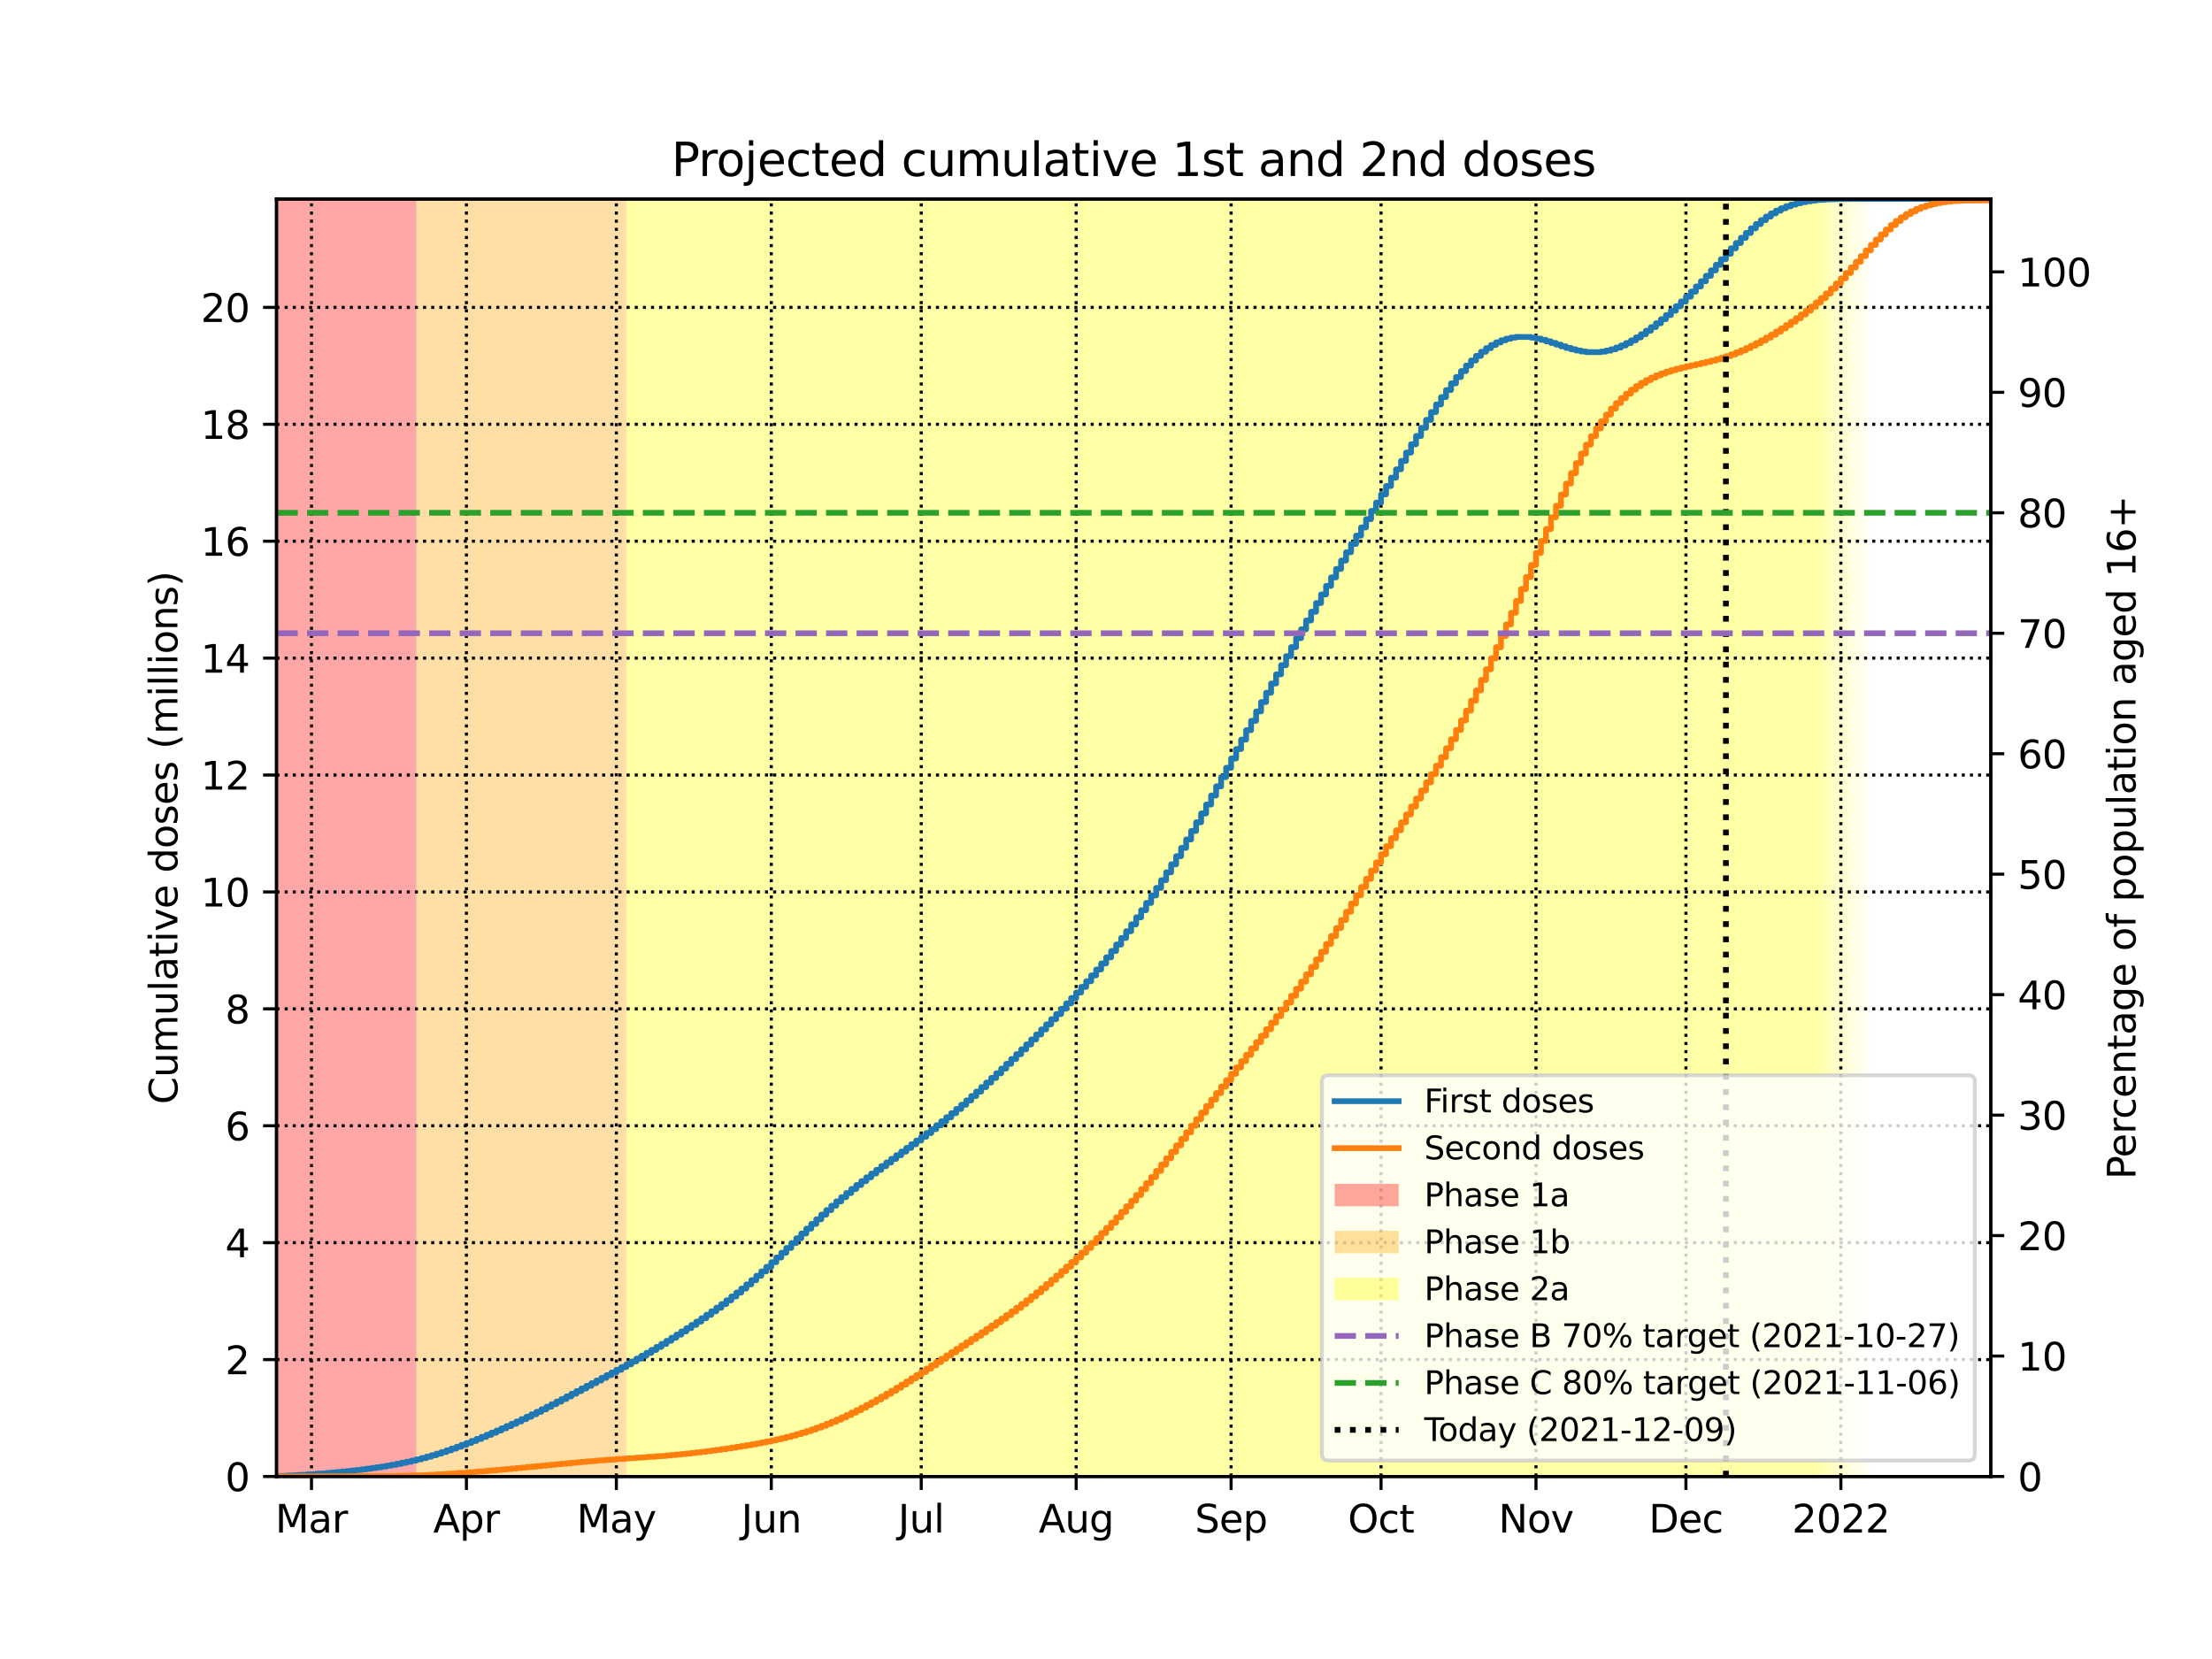<?xml version="1.0" encoding="utf-8" standalone="no"?>
<!DOCTYPE svg PUBLIC "-//W3C//DTD SVG 1.1//EN"
  "http://www.w3.org/Graphics/SVG/1.1/DTD/svg11.dtd">
<svg xmlns:xlink="http://www.w3.org/1999/xlink" width="576pt" height="432pt" viewBox="0 0 576 432" xmlns="http://www.w3.org/2000/svg" version="1.1">
 <defs>
  <style type="text/css">*{stroke-linejoin: round; stroke-linecap: butt}</style>
 </defs>
 <g id="figure_1">
  <g id="patch_1">
   <path d="M 0 432 
L 576 432 
L 576 0 
L 0 0 
z
" style="fill: #ffffff"/>
  </g>
  <g id="axes_1">
   <g id="patch_2">
    <path d="M 72 384.48 
L 518.4 384.48 
L 518.4 51.84 
L 72 51.84 
z
" style="fill: #ffffff"/>
   </g>
   <g id="PolyCollection_1">
    <defs>
     <path id="m9fa85eab2a" d="M 108.441 -47.52 
L 70.699 -47.52 
L 70.699 -380.16 
L 108.441 -380.16 
L 108.441 -380.16 
L 108.441 -47.52 
z
"/>
    </defs>
    <g clip-path="url(#p90abf8be0c)">
     <use xlink:href="#m9fa85eab2a" x="0" y="432" style="fill: #ff0000; fill-opacity: 0.35"/>
    </g>
   </g>
   <g id="PolyCollection_2">
    <defs>
     <path id="mb8b7f2bb02" d="M 163.102 -47.52 
L 108.441 -47.52 
L 108.441 -380.16 
L 163.102 -380.16 
L 163.102 -380.16 
L 163.102 -47.52 
z
"/>
    </defs>
    <g clip-path="url(#p90abf8be0c)">
     <use xlink:href="#mb8b7f2bb02" x="0" y="432" style="fill: #ffa500; fill-opacity: 0.35"/>
    </g>
   </g>
   <g id="PolyCollection_3">
    <defs>
     <path id="m888a8b0670" d="M 474.15 -47.52 
L 163.102 -47.52 
L 163.102 -380.16 
L 474.15 -380.16 
L 474.15 -380.16 
L 474.15 -47.52 
z
"/>
    </defs>
    <g clip-path="url(#p90abf8be0c)">
     <use xlink:href="#m888a8b0670" x="0" y="432" style="fill: #ffff00; fill-opacity: 0.35"/>
    </g>
   </g>
   <g id="PolyCollection_4">
    <defs>
     <path id="mba7b5d2f05" d="M 475.452 -47.52 
L 474.15 -47.52 
L 474.15 -380.16 
L 475.452 -380.16 
L 475.452 -380.16 
L 475.452 -47.52 
z
"/>
    </defs>
    <g clip-path="url(#p90abf8be0c)">
     <use xlink:href="#mba7b5d2f05" x="0" y="432" style="fill: #ffff00; fill-opacity: 0.3"/>
    </g>
   </g>
   <g id="PolyCollection_5">
    <defs>
     <path id="m8b72424a45" d="M 476.753 -47.52 
L 475.452 -47.52 
L 475.452 -380.16 
L 476.753 -380.16 
L 476.753 -380.16 
L 476.753 -47.52 
z
"/>
    </defs>
    <g clip-path="url(#p90abf8be0c)">
     <use xlink:href="#m8b72424a45" x="0" y="432" style="fill: #ffff00; fill-opacity: 0.27"/>
    </g>
   </g>
   <g id="PolyCollection_6">
    <defs>
     <path id="m03d491dd20" d="M 478.055 -47.52 
L 476.753 -47.52 
L 476.753 -380.16 
L 478.055 -380.16 
L 478.055 -380.16 
L 478.055 -47.52 
z
"/>
    </defs>
    <g clip-path="url(#p90abf8be0c)">
     <use xlink:href="#m03d491dd20" x="0" y="432" style="fill: #ffff00; fill-opacity: 0.24"/>
    </g>
   </g>
   <g id="PolyCollection_7">
    <defs>
     <path id="m23a827e991" d="M 479.356 -47.52 
L 478.055 -47.52 
L 478.055 -380.16 
L 479.356 -380.16 
L 479.356 -380.16 
L 479.356 -47.52 
z
"/>
    </defs>
    <g clip-path="url(#p90abf8be0c)">
     <use xlink:href="#m23a827e991" x="0" y="432" style="fill: #ffff00; fill-opacity: 0.21"/>
    </g>
   </g>
   <g id="PolyCollection_8">
    <defs>
     <path id="m36654b963c" d="M 480.658 -47.52 
L 479.356 -47.52 
L 479.356 -380.16 
L 480.658 -380.16 
L 480.658 -380.16 
L 480.658 -47.52 
z
"/>
    </defs>
    <g clip-path="url(#p90abf8be0c)">
     <use xlink:href="#m36654b963c" x="0" y="432" style="fill: #ffff00; fill-opacity: 0.18"/>
    </g>
   </g>
   <g id="PolyCollection_9">
    <defs>
     <path id="meb28312716" d="M 481.959 -47.52 
L 480.658 -47.52 
L 480.658 -380.16 
L 481.959 -380.16 
L 481.959 -380.16 
L 481.959 -47.52 
z
"/>
    </defs>
    <g clip-path="url(#p90abf8be0c)">
     <use xlink:href="#meb28312716" x="0" y="432" style="fill: #ffff00; fill-opacity: 0.15"/>
    </g>
   </g>
   <g id="PolyCollection_10">
    <defs>
     <path id="mff5967f362" d="M 483.261 -47.52 
L 481.959 -47.52 
L 481.959 -380.16 
L 483.261 -380.16 
L 483.261 -380.16 
L 483.261 -47.52 
z
"/>
    </defs>
    <g clip-path="url(#p90abf8be0c)">
     <use xlink:href="#mff5967f362" x="0" y="432" style="fill: #ffff00; fill-opacity: 0.12"/>
    </g>
   </g>
   <g id="PolyCollection_11">
    <defs>
     <path id="m859920bf50" d="M 484.562 -47.52 
L 483.261 -47.52 
L 483.261 -380.16 
L 484.562 -380.16 
L 484.562 -380.16 
L 484.562 -47.52 
z
"/>
    </defs>
    <g clip-path="url(#p90abf8be0c)">
     <use xlink:href="#m859920bf50" x="0" y="432" style="fill: #ffff00; fill-opacity: 0.09"/>
    </g>
   </g>
   <g id="PolyCollection_12">
    <defs>
     <path id="m3b7785a240" d="M 485.864 -47.52 
L 484.562 -47.52 
L 484.562 -380.16 
L 485.864 -380.16 
L 485.864 -380.16 
L 485.864 -47.52 
z
"/>
    </defs>
    <g clip-path="url(#p90abf8be0c)">
     <use xlink:href="#m3b7785a240" x="0" y="432" style="fill: #ffff00; fill-opacity: 0.06"/>
    </g>
   </g>
   <g id="PolyCollection_13">
    <defs>
     <path id="m86dd5e19a4" d="M 487.165 -47.52 
L 485.864 -47.52 
L 485.864 -380.16 
L 487.165 -380.16 
L 487.165 -380.16 
L 487.165 -47.52 
z
"/>
    </defs>
    <g clip-path="url(#p90abf8be0c)">
     <use xlink:href="#m86dd5e19a4" x="0" y="432" style="fill: #ffff00; fill-opacity: 0.03"/>
    </g>
   </g>
   <g id="matplotlib.axis_1">
    <g id="xtick_1">
     <g id="line2d_1">
      <path d="M 81.11 384.48 
L 81.11 51.84 
" clip-path="url(#p90abf8be0c)" style="fill: none; stroke-dasharray: 0.8,1.32; stroke-dashoffset: 0; stroke: #000000; stroke-width: 0.8"/>
     </g>
     <g id="line2d_2">
      <defs>
       <path id="mb35a302c34" d="M 0 0 
L 0 3.5 
" style="stroke: #000000; stroke-width: 0.8"/>
      </defs>
      <g>
       <use xlink:href="#mb35a302c34" x="81.11" y="384.48" style="stroke: #000000; stroke-width: 0.8"/>
      </g>
     </g>
     <g id="text_1">
      <!-- Mar -->
      <g transform="translate(71.677 399.078)scale(0.1 -0.1)">
       <defs>
        <path id="DejaVuSans-4d" d="M 628 4666 
L 1569 4666 
L 2759 1491 
L 3956 4666 
L 4897 4666 
L 4897 0 
L 4281 0 
L 4281 4097 
L 3078 897 
L 2444 897 
L 1241 4097 
L 1241 0 
L 628 0 
L 628 4666 
z
" transform="scale(0.016)"/>
        <path id="DejaVuSans-61" d="M 2194 1759 
Q 1497 1759 1228 1600 
Q 959 1441 959 1056 
Q 959 750 1161 570 
Q 1363 391 1709 391 
Q 2188 391 2477 730 
Q 2766 1069 2766 1631 
L 2766 1759 
L 2194 1759 
z
M 3341 1997 
L 3341 0 
L 2766 0 
L 2766 531 
Q 2569 213 2275 61 
Q 1981 -91 1556 -91 
Q 1019 -91 701 211 
Q 384 513 384 1019 
Q 384 1609 779 1909 
Q 1175 2209 1959 2209 
L 2766 2209 
L 2766 2266 
Q 2766 2663 2505 2880 
Q 2244 3097 1772 3097 
Q 1472 3097 1187 3025 
Q 903 2953 641 2809 
L 641 3341 
Q 956 3463 1253 3523 
Q 1550 3584 1831 3584 
Q 2591 3584 2966 3190 
Q 3341 2797 3341 1997 
z
" transform="scale(0.016)"/>
        <path id="DejaVuSans-72" d="M 2631 2963 
Q 2534 3019 2420 3045 
Q 2306 3072 2169 3072 
Q 1681 3072 1420 2755 
Q 1159 2438 1159 1844 
L 1159 0 
L 581 0 
L 581 3500 
L 1159 3500 
L 1159 2956 
Q 1341 3275 1631 3429 
Q 1922 3584 2338 3584 
Q 2397 3584 2469 3576 
Q 2541 3569 2628 3553 
L 2631 2963 
z
" transform="scale(0.016)"/>
       </defs>
       <use xlink:href="#DejaVuSans-4d"/>
       <use xlink:href="#DejaVuSans-61" x="86.279"/>
       <use xlink:href="#DejaVuSans-72" x="147.559"/>
      </g>
     </g>
    </g>
    <g id="xtick_2">
     <g id="line2d_3">
      <path d="M 121.455 384.48 
L 121.455 51.84 
" clip-path="url(#p90abf8be0c)" style="fill: none; stroke-dasharray: 0.8,1.32; stroke-dashoffset: 0; stroke: #000000; stroke-width: 0.8"/>
     </g>
     <g id="line2d_4">
      <g>
       <use xlink:href="#mb35a302c34" x="121.455" y="384.48" style="stroke: #000000; stroke-width: 0.8"/>
      </g>
     </g>
     <g id="text_2">
      <!-- Apr -->
      <g transform="translate(112.805 399.078)scale(0.1 -0.1)">
       <defs>
        <path id="DejaVuSans-41" d="M 2188 4044 
L 1331 1722 
L 3047 1722 
L 2188 4044 
z
M 1831 4666 
L 2547 4666 
L 4325 0 
L 3669 0 
L 3244 1197 
L 1141 1197 
L 716 0 
L 50 0 
L 1831 4666 
z
" transform="scale(0.016)"/>
        <path id="DejaVuSans-70" d="M 1159 525 
L 1159 -1331 
L 581 -1331 
L 581 3500 
L 1159 3500 
L 1159 2969 
Q 1341 3281 1617 3432 
Q 1894 3584 2278 3584 
Q 2916 3584 3314 3078 
Q 3713 2572 3713 1747 
Q 3713 922 3314 415 
Q 2916 -91 2278 -91 
Q 1894 -91 1617 61 
Q 1341 213 1159 525 
z
M 3116 1747 
Q 3116 2381 2855 2742 
Q 2594 3103 2138 3103 
Q 1681 3103 1420 2742 
Q 1159 2381 1159 1747 
Q 1159 1113 1420 752 
Q 1681 391 2138 391 
Q 2594 391 2855 752 
Q 3116 1113 3116 1747 
z
" transform="scale(0.016)"/>
       </defs>
       <use xlink:href="#DejaVuSans-41"/>
       <use xlink:href="#DejaVuSans-70" x="68.408"/>
       <use xlink:href="#DejaVuSans-72" x="131.885"/>
      </g>
     </g>
    </g>
    <g id="xtick_3">
     <g id="line2d_5">
      <path d="M 160.499 384.48 
L 160.499 51.84 
" clip-path="url(#p90abf8be0c)" style="fill: none; stroke-dasharray: 0.8,1.32; stroke-dashoffset: 0; stroke: #000000; stroke-width: 0.8"/>
     </g>
     <g id="line2d_6">
      <g>
       <use xlink:href="#mb35a302c34" x="160.499" y="384.48" style="stroke: #000000; stroke-width: 0.8"/>
      </g>
     </g>
     <g id="text_3">
      <!-- May -->
      <g transform="translate(150.162 399.078)scale(0.1 -0.1)">
       <defs>
        <path id="DejaVuSans-79" d="M 2059 -325 
Q 1816 -950 1584 -1140 
Q 1353 -1331 966 -1331 
L 506 -1331 
L 506 -850 
L 844 -850 
Q 1081 -850 1212 -737 
Q 1344 -625 1503 -206 
L 1606 56 
L 191 3500 
L 800 3500 
L 1894 763 
L 2988 3500 
L 3597 3500 
L 2059 -325 
z
" transform="scale(0.016)"/>
       </defs>
       <use xlink:href="#DejaVuSans-4d"/>
       <use xlink:href="#DejaVuSans-61" x="86.279"/>
       <use xlink:href="#DejaVuSans-79" x="147.559"/>
      </g>
     </g>
    </g>
    <g id="xtick_4">
     <g id="line2d_7">
      <path d="M 200.844 384.48 
L 200.844 51.84 
" clip-path="url(#p90abf8be0c)" style="fill: none; stroke-dasharray: 0.8,1.32; stroke-dashoffset: 0; stroke: #000000; stroke-width: 0.8"/>
     </g>
     <g id="line2d_8">
      <g>
       <use xlink:href="#mb35a302c34" x="200.844" y="384.48" style="stroke: #000000; stroke-width: 0.8"/>
      </g>
     </g>
     <g id="text_4">
      <!-- Jun -->
      <g transform="translate(193.032 399.078)scale(0.1 -0.1)">
       <defs>
        <path id="DejaVuSans-4a" d="M 628 4666 
L 1259 4666 
L 1259 325 
Q 1259 -519 939 -900 
Q 619 -1281 -91 -1281 
L -331 -1281 
L -331 -750 
L -134 -750 
Q 284 -750 456 -515 
Q 628 -281 628 325 
L 628 4666 
z
" transform="scale(0.016)"/>
        <path id="DejaVuSans-75" d="M 544 1381 
L 544 3500 
L 1119 3500 
L 1119 1403 
Q 1119 906 1312 657 
Q 1506 409 1894 409 
Q 2359 409 2629 706 
Q 2900 1003 2900 1516 
L 2900 3500 
L 3475 3500 
L 3475 0 
L 2900 0 
L 2900 538 
Q 2691 219 2414 64 
Q 2138 -91 1772 -91 
Q 1169 -91 856 284 
Q 544 659 544 1381 
z
M 1991 3584 
L 1991 3584 
z
" transform="scale(0.016)"/>
        <path id="DejaVuSans-6e" d="M 3513 2113 
L 3513 0 
L 2938 0 
L 2938 2094 
Q 2938 2591 2744 2837 
Q 2550 3084 2163 3084 
Q 1697 3084 1428 2787 
Q 1159 2491 1159 1978 
L 1159 0 
L 581 0 
L 581 3500 
L 1159 3500 
L 1159 2956 
Q 1366 3272 1645 3428 
Q 1925 3584 2291 3584 
Q 2894 3584 3203 3211 
Q 3513 2838 3513 2113 
z
" transform="scale(0.016)"/>
       </defs>
       <use xlink:href="#DejaVuSans-4a"/>
       <use xlink:href="#DejaVuSans-75" x="29.492"/>
       <use xlink:href="#DejaVuSans-6e" x="92.871"/>
      </g>
     </g>
    </g>
    <g id="xtick_5">
     <g id="line2d_9">
      <path d="M 239.888 384.48 
L 239.888 51.84 
" clip-path="url(#p90abf8be0c)" style="fill: none; stroke-dasharray: 0.8,1.32; stroke-dashoffset: 0; stroke: #000000; stroke-width: 0.8"/>
     </g>
     <g id="line2d_10">
      <g>
       <use xlink:href="#mb35a302c34" x="239.888" y="384.48" style="stroke: #000000; stroke-width: 0.8"/>
      </g>
     </g>
     <g id="text_5">
      <!-- Jul -->
      <g transform="translate(233.855 399.078)scale(0.1 -0.1)">
       <defs>
        <path id="DejaVuSans-6c" d="M 603 4863 
L 1178 4863 
L 1178 0 
L 603 0 
L 603 4863 
z
" transform="scale(0.016)"/>
       </defs>
       <use xlink:href="#DejaVuSans-4a"/>
       <use xlink:href="#DejaVuSans-75" x="29.492"/>
       <use xlink:href="#DejaVuSans-6c" x="92.871"/>
      </g>
     </g>
    </g>
    <g id="xtick_6">
     <g id="line2d_11">
      <path d="M 280.233 384.48 
L 280.233 51.84 
" clip-path="url(#p90abf8be0c)" style="fill: none; stroke-dasharray: 0.8,1.32; stroke-dashoffset: 0; stroke: #000000; stroke-width: 0.8"/>
     </g>
     <g id="line2d_12">
      <g>
       <use xlink:href="#mb35a302c34" x="280.233" y="384.48" style="stroke: #000000; stroke-width: 0.8"/>
      </g>
     </g>
     <g id="text_6">
      <!-- Aug -->
      <g transform="translate(270.47 399.078)scale(0.1 -0.1)">
       <defs>
        <path id="DejaVuSans-67" d="M 2906 1791 
Q 2906 2416 2648 2759 
Q 2391 3103 1925 3103 
Q 1463 3103 1205 2759 
Q 947 2416 947 1791 
Q 947 1169 1205 825 
Q 1463 481 1925 481 
Q 2391 481 2648 825 
Q 2906 1169 2906 1791 
z
M 3481 434 
Q 3481 -459 3084 -895 
Q 2688 -1331 1869 -1331 
Q 1566 -1331 1297 -1286 
Q 1028 -1241 775 -1147 
L 775 -588 
Q 1028 -725 1275 -790 
Q 1522 -856 1778 -856 
Q 2344 -856 2625 -561 
Q 2906 -266 2906 331 
L 2906 616 
Q 2728 306 2450 153 
Q 2172 0 1784 0 
Q 1141 0 747 490 
Q 353 981 353 1791 
Q 353 2603 747 3093 
Q 1141 3584 1784 3584 
Q 2172 3584 2450 3431 
Q 2728 3278 2906 2969 
L 2906 3500 
L 3481 3500 
L 3481 434 
z
" transform="scale(0.016)"/>
       </defs>
       <use xlink:href="#DejaVuSans-41"/>
       <use xlink:href="#DejaVuSans-75" x="68.408"/>
       <use xlink:href="#DejaVuSans-67" x="131.787"/>
      </g>
     </g>
    </g>
    <g id="xtick_7">
     <g id="line2d_13">
      <path d="M 320.578 384.48 
L 320.578 51.84 
" clip-path="url(#p90abf8be0c)" style="fill: none; stroke-dasharray: 0.8,1.32; stroke-dashoffset: 0; stroke: #000000; stroke-width: 0.8"/>
     </g>
     <g id="line2d_14">
      <g>
       <use xlink:href="#mb35a302c34" x="320.578" y="384.48" style="stroke: #000000; stroke-width: 0.8"/>
      </g>
     </g>
     <g id="text_7">
      <!-- Sep -->
      <g transform="translate(311.153 399.078)scale(0.1 -0.1)">
       <defs>
        <path id="DejaVuSans-53" d="M 3425 4513 
L 3425 3897 
Q 3066 4069 2747 4153 
Q 2428 4238 2131 4238 
Q 1616 4238 1336 4038 
Q 1056 3838 1056 3469 
Q 1056 3159 1242 3001 
Q 1428 2844 1947 2747 
L 2328 2669 
Q 3034 2534 3370 2195 
Q 3706 1856 3706 1288 
Q 3706 609 3251 259 
Q 2797 -91 1919 -91 
Q 1588 -91 1214 -16 
Q 841 59 441 206 
L 441 856 
Q 825 641 1194 531 
Q 1563 422 1919 422 
Q 2459 422 2753 634 
Q 3047 847 3047 1241 
Q 3047 1584 2836 1778 
Q 2625 1972 2144 2069 
L 1759 2144 
Q 1053 2284 737 2584 
Q 422 2884 422 3419 
Q 422 4038 858 4394 
Q 1294 4750 2059 4750 
Q 2388 4750 2728 4690 
Q 3069 4631 3425 4513 
z
" transform="scale(0.016)"/>
        <path id="DejaVuSans-65" d="M 3597 1894 
L 3597 1613 
L 953 1613 
Q 991 1019 1311 708 
Q 1631 397 2203 397 
Q 2534 397 2845 478 
Q 3156 559 3463 722 
L 3463 178 
Q 3153 47 2828 -22 
Q 2503 -91 2169 -91 
Q 1331 -91 842 396 
Q 353 884 353 1716 
Q 353 2575 817 3079 
Q 1281 3584 2069 3584 
Q 2775 3584 3186 3129 
Q 3597 2675 3597 1894 
z
M 3022 2063 
Q 3016 2534 2758 2815 
Q 2500 3097 2075 3097 
Q 1594 3097 1305 2825 
Q 1016 2553 972 2059 
L 3022 2063 
z
" transform="scale(0.016)"/>
       </defs>
       <use xlink:href="#DejaVuSans-53"/>
       <use xlink:href="#DejaVuSans-65" x="63.477"/>
       <use xlink:href="#DejaVuSans-70" x="125"/>
      </g>
     </g>
    </g>
    <g id="xtick_8">
     <g id="line2d_15">
      <path d="M 359.622 384.48 
L 359.622 51.84 
" clip-path="url(#p90abf8be0c)" style="fill: none; stroke-dasharray: 0.8,1.32; stroke-dashoffset: 0; stroke: #000000; stroke-width: 0.8"/>
     </g>
     <g id="line2d_16">
      <g>
       <use xlink:href="#mb35a302c34" x="359.622" y="384.48" style="stroke: #000000; stroke-width: 0.8"/>
      </g>
     </g>
     <g id="text_8">
      <!-- Oct -->
      <g transform="translate(350.977 399.078)scale(0.1 -0.1)">
       <defs>
        <path id="DejaVuSans-4f" d="M 2522 4238 
Q 1834 4238 1429 3725 
Q 1025 3213 1025 2328 
Q 1025 1447 1429 934 
Q 1834 422 2522 422 
Q 3209 422 3611 934 
Q 4013 1447 4013 2328 
Q 4013 3213 3611 3725 
Q 3209 4238 2522 4238 
z
M 2522 4750 
Q 3503 4750 4090 4092 
Q 4678 3434 4678 2328 
Q 4678 1225 4090 567 
Q 3503 -91 2522 -91 
Q 1538 -91 948 565 
Q 359 1222 359 2328 
Q 359 3434 948 4092 
Q 1538 4750 2522 4750 
z
" transform="scale(0.016)"/>
        <path id="DejaVuSans-63" d="M 3122 3366 
L 3122 2828 
Q 2878 2963 2633 3030 
Q 2388 3097 2138 3097 
Q 1578 3097 1268 2742 
Q 959 2388 959 1747 
Q 959 1106 1268 751 
Q 1578 397 2138 397 
Q 2388 397 2633 464 
Q 2878 531 3122 666 
L 3122 134 
Q 2881 22 2623 -34 
Q 2366 -91 2075 -91 
Q 1284 -91 818 406 
Q 353 903 353 1747 
Q 353 2603 823 3093 
Q 1294 3584 2113 3584 
Q 2378 3584 2631 3529 
Q 2884 3475 3122 3366 
z
" transform="scale(0.016)"/>
        <path id="DejaVuSans-74" d="M 1172 4494 
L 1172 3500 
L 2356 3500 
L 2356 3053 
L 1172 3053 
L 1172 1153 
Q 1172 725 1289 603 
Q 1406 481 1766 481 
L 2356 481 
L 2356 0 
L 1766 0 
Q 1100 0 847 248 
Q 594 497 594 1153 
L 594 3053 
L 172 3053 
L 172 3500 
L 594 3500 
L 594 4494 
L 1172 4494 
z
" transform="scale(0.016)"/>
       </defs>
       <use xlink:href="#DejaVuSans-4f"/>
       <use xlink:href="#DejaVuSans-63" x="78.711"/>
       <use xlink:href="#DejaVuSans-74" x="133.691"/>
      </g>
     </g>
    </g>
    <g id="xtick_9">
     <g id="line2d_17">
      <path d="M 399.967 384.48 
L 399.967 51.84 
" clip-path="url(#p90abf8be0c)" style="fill: none; stroke-dasharray: 0.8,1.32; stroke-dashoffset: 0; stroke: #000000; stroke-width: 0.8"/>
     </g>
     <g id="line2d_18">
      <g>
       <use xlink:href="#mb35a302c34" x="399.967" y="384.48" style="stroke: #000000; stroke-width: 0.8"/>
      </g>
     </g>
     <g id="text_9">
      <!-- Nov -->
      <g transform="translate(390.208 399.078)scale(0.1 -0.1)">
       <defs>
        <path id="DejaVuSans-4e" d="M 628 4666 
L 1478 4666 
L 3547 763 
L 3547 4666 
L 4159 4666 
L 4159 0 
L 3309 0 
L 1241 3903 
L 1241 0 
L 628 0 
L 628 4666 
z
" transform="scale(0.016)"/>
        <path id="DejaVuSans-6f" d="M 1959 3097 
Q 1497 3097 1228 2736 
Q 959 2375 959 1747 
Q 959 1119 1226 758 
Q 1494 397 1959 397 
Q 2419 397 2687 759 
Q 2956 1122 2956 1747 
Q 2956 2369 2687 2733 
Q 2419 3097 1959 3097 
z
M 1959 3584 
Q 2709 3584 3137 3096 
Q 3566 2609 3566 1747 
Q 3566 888 3137 398 
Q 2709 -91 1959 -91 
Q 1206 -91 779 398 
Q 353 888 353 1747 
Q 353 2609 779 3096 
Q 1206 3584 1959 3584 
z
" transform="scale(0.016)"/>
        <path id="DejaVuSans-76" d="M 191 3500 
L 800 3500 
L 1894 563 
L 2988 3500 
L 3597 3500 
L 2284 0 
L 1503 0 
L 191 3500 
z
" transform="scale(0.016)"/>
       </defs>
       <use xlink:href="#DejaVuSans-4e"/>
       <use xlink:href="#DejaVuSans-6f" x="74.805"/>
       <use xlink:href="#DejaVuSans-76" x="135.986"/>
      </g>
     </g>
    </g>
    <g id="xtick_10">
     <g id="line2d_19">
      <path d="M 439.011 384.48 
L 439.011 51.84 
" clip-path="url(#p90abf8be0c)" style="fill: none; stroke-dasharray: 0.8,1.32; stroke-dashoffset: 0; stroke: #000000; stroke-width: 0.8"/>
     </g>
     <g id="line2d_20">
      <g>
       <use xlink:href="#mb35a302c34" x="439.011" y="384.48" style="stroke: #000000; stroke-width: 0.8"/>
      </g>
     </g>
     <g id="text_10">
      <!-- Dec -->
      <g transform="translate(429.335 399.078)scale(0.1 -0.1)">
       <defs>
        <path id="DejaVuSans-44" d="M 1259 4147 
L 1259 519 
L 2022 519 
Q 2988 519 3436 956 
Q 3884 1394 3884 2338 
Q 3884 3275 3436 3711 
Q 2988 4147 2022 4147 
L 1259 4147 
z
M 628 4666 
L 1925 4666 
Q 3281 4666 3915 4102 
Q 4550 3538 4550 2338 
Q 4550 1131 3912 565 
Q 3275 0 1925 0 
L 628 0 
L 628 4666 
z
" transform="scale(0.016)"/>
       </defs>
       <use xlink:href="#DejaVuSans-44"/>
       <use xlink:href="#DejaVuSans-65" x="77.002"/>
       <use xlink:href="#DejaVuSans-63" x="138.525"/>
      </g>
     </g>
    </g>
    <g id="xtick_11">
     <g id="line2d_21">
      <path d="M 479.356 384.48 
L 479.356 51.84 
" clip-path="url(#p90abf8be0c)" style="fill: none; stroke-dasharray: 0.8,1.32; stroke-dashoffset: 0; stroke: #000000; stroke-width: 0.8"/>
     </g>
     <g id="line2d_22">
      <g>
       <use xlink:href="#mb35a302c34" x="479.356" y="384.48" style="stroke: #000000; stroke-width: 0.8"/>
      </g>
     </g>
     <g id="text_11">
      <!-- 2022 -->
      <g transform="translate(466.631 399.078)scale(0.1 -0.1)">
       <defs>
        <path id="DejaVuSans-32" d="M 1228 531 
L 3431 531 
L 3431 0 
L 469 0 
L 469 531 
Q 828 903 1448 1529 
Q 2069 2156 2228 2338 
Q 2531 2678 2651 2914 
Q 2772 3150 2772 3378 
Q 2772 3750 2511 3984 
Q 2250 4219 1831 4219 
Q 1534 4219 1204 4116 
Q 875 4013 500 3803 
L 500 4441 
Q 881 4594 1212 4672 
Q 1544 4750 1819 4750 
Q 2544 4750 2975 4387 
Q 3406 4025 3406 3419 
Q 3406 3131 3298 2873 
Q 3191 2616 2906 2266 
Q 2828 2175 2409 1742 
Q 1991 1309 1228 531 
z
" transform="scale(0.016)"/>
        <path id="DejaVuSans-30" d="M 2034 4250 
Q 1547 4250 1301 3770 
Q 1056 3291 1056 2328 
Q 1056 1369 1301 889 
Q 1547 409 2034 409 
Q 2525 409 2770 889 
Q 3016 1369 3016 2328 
Q 3016 3291 2770 3770 
Q 2525 4250 2034 4250 
z
M 2034 4750 
Q 2819 4750 3233 4129 
Q 3647 3509 3647 2328 
Q 3647 1150 3233 529 
Q 2819 -91 2034 -91 
Q 1250 -91 836 529 
Q 422 1150 422 2328 
Q 422 3509 836 4129 
Q 1250 4750 2034 4750 
z
" transform="scale(0.016)"/>
       </defs>
       <use xlink:href="#DejaVuSans-32"/>
       <use xlink:href="#DejaVuSans-30" x="63.623"/>
       <use xlink:href="#DejaVuSans-32" x="127.246"/>
       <use xlink:href="#DejaVuSans-32" x="190.869"/>
      </g>
     </g>
    </g>
   </g>
   <g id="matplotlib.axis_2">
    <g id="ytick_1">
     <g id="line2d_23">
      <path d="M 72 384.48 
L 518.4 384.48 
" clip-path="url(#p90abf8be0c)" style="fill: none; stroke-dasharray: 0.8,1.32; stroke-dashoffset: 0; stroke: #000000; stroke-width: 0.8"/>
     </g>
     <g id="line2d_24">
      <defs>
       <path id="m9ac6a8be53" d="M 0 0 
L -3.5 0 
" style="stroke: #000000; stroke-width: 0.8"/>
      </defs>
      <g>
       <use xlink:href="#m9ac6a8be53" x="72" y="384.48" style="stroke: #000000; stroke-width: 0.8"/>
      </g>
     </g>
     <g id="text_12">
      <!-- 0 -->
      <g transform="translate(58.638 388.279)scale(0.1 -0.1)">
       <use xlink:href="#DejaVuSans-30"/>
      </g>
     </g>
    </g>
    <g id="ytick_2">
     <g id="line2d_25">
      <path d="M 72 354.036 
L 518.4 354.036 
" clip-path="url(#p90abf8be0c)" style="fill: none; stroke-dasharray: 0.8,1.32; stroke-dashoffset: 0; stroke: #000000; stroke-width: 0.8"/>
     </g>
     <g id="line2d_26">
      <g>
       <use xlink:href="#m9ac6a8be53" x="72" y="354.036" style="stroke: #000000; stroke-width: 0.8"/>
      </g>
     </g>
     <g id="text_13">
      <!-- 2 -->
      <g transform="translate(58.638 357.835)scale(0.1 -0.1)">
       <use xlink:href="#DejaVuSans-32"/>
      </g>
     </g>
    </g>
    <g id="ytick_3">
     <g id="line2d_27">
      <path d="M 72 323.591 
L 518.4 323.591 
" clip-path="url(#p90abf8be0c)" style="fill: none; stroke-dasharray: 0.8,1.32; stroke-dashoffset: 0; stroke: #000000; stroke-width: 0.8"/>
     </g>
     <g id="line2d_28">
      <g>
       <use xlink:href="#m9ac6a8be53" x="72" y="323.591" style="stroke: #000000; stroke-width: 0.8"/>
      </g>
     </g>
     <g id="text_14">
      <!-- 4 -->
      <g transform="translate(58.638 327.391)scale(0.1 -0.1)">
       <defs>
        <path id="DejaVuSans-34" d="M 2419 4116 
L 825 1625 
L 2419 1625 
L 2419 4116 
z
M 2253 4666 
L 3047 4666 
L 3047 1625 
L 3713 1625 
L 3713 1100 
L 3047 1100 
L 3047 0 
L 2419 0 
L 2419 1100 
L 313 1100 
L 313 1709 
L 2253 4666 
z
" transform="scale(0.016)"/>
       </defs>
       <use xlink:href="#DejaVuSans-34"/>
      </g>
     </g>
    </g>
    <g id="ytick_4">
     <g id="line2d_29">
      <path d="M 72 293.147 
L 518.4 293.147 
" clip-path="url(#p90abf8be0c)" style="fill: none; stroke-dasharray: 0.8,1.32; stroke-dashoffset: 0; stroke: #000000; stroke-width: 0.8"/>
     </g>
     <g id="line2d_30">
      <g>
       <use xlink:href="#m9ac6a8be53" x="72" y="293.147" style="stroke: #000000; stroke-width: 0.8"/>
      </g>
     </g>
     <g id="text_15">
      <!-- 6 -->
      <g transform="translate(58.638 296.946)scale(0.1 -0.1)">
       <defs>
        <path id="DejaVuSans-36" d="M 2113 2584 
Q 1688 2584 1439 2293 
Q 1191 2003 1191 1497 
Q 1191 994 1439 701 
Q 1688 409 2113 409 
Q 2538 409 2786 701 
Q 3034 994 3034 1497 
Q 3034 2003 2786 2293 
Q 2538 2584 2113 2584 
z
M 3366 4563 
L 3366 3988 
Q 3128 4100 2886 4159 
Q 2644 4219 2406 4219 
Q 1781 4219 1451 3797 
Q 1122 3375 1075 2522 
Q 1259 2794 1537 2939 
Q 1816 3084 2150 3084 
Q 2853 3084 3261 2657 
Q 3669 2231 3669 1497 
Q 3669 778 3244 343 
Q 2819 -91 2113 -91 
Q 1303 -91 875 529 
Q 447 1150 447 2328 
Q 447 3434 972 4092 
Q 1497 4750 2381 4750 
Q 2619 4750 2861 4703 
Q 3103 4656 3366 4563 
z
" transform="scale(0.016)"/>
       </defs>
       <use xlink:href="#DejaVuSans-36"/>
      </g>
     </g>
    </g>
    <g id="ytick_5">
     <g id="line2d_31">
      <path d="M 72 262.703 
L 518.4 262.703 
" clip-path="url(#p90abf8be0c)" style="fill: none; stroke-dasharray: 0.8,1.32; stroke-dashoffset: 0; stroke: #000000; stroke-width: 0.8"/>
     </g>
     <g id="line2d_32">
      <g>
       <use xlink:href="#m9ac6a8be53" x="72" y="262.703" style="stroke: #000000; stroke-width: 0.8"/>
      </g>
     </g>
     <g id="text_16">
      <!-- 8 -->
      <g transform="translate(58.638 266.502)scale(0.1 -0.1)">
       <defs>
        <path id="DejaVuSans-38" d="M 2034 2216 
Q 1584 2216 1326 1975 
Q 1069 1734 1069 1313 
Q 1069 891 1326 650 
Q 1584 409 2034 409 
Q 2484 409 2743 651 
Q 3003 894 3003 1313 
Q 3003 1734 2745 1975 
Q 2488 2216 2034 2216 
z
M 1403 2484 
Q 997 2584 770 2862 
Q 544 3141 544 3541 
Q 544 4100 942 4425 
Q 1341 4750 2034 4750 
Q 2731 4750 3128 4425 
Q 3525 4100 3525 3541 
Q 3525 3141 3298 2862 
Q 3072 2584 2669 2484 
Q 3125 2378 3379 2068 
Q 3634 1759 3634 1313 
Q 3634 634 3220 271 
Q 2806 -91 2034 -91 
Q 1263 -91 848 271 
Q 434 634 434 1313 
Q 434 1759 690 2068 
Q 947 2378 1403 2484 
z
M 1172 3481 
Q 1172 3119 1398 2916 
Q 1625 2713 2034 2713 
Q 2441 2713 2670 2916 
Q 2900 3119 2900 3481 
Q 2900 3844 2670 4047 
Q 2441 4250 2034 4250 
Q 1625 4250 1398 4047 
Q 1172 3844 1172 3481 
z
" transform="scale(0.016)"/>
       </defs>
       <use xlink:href="#DejaVuSans-38"/>
      </g>
     </g>
    </g>
    <g id="ytick_6">
     <g id="line2d_33">
      <path d="M 72 232.258 
L 518.4 232.258 
" clip-path="url(#p90abf8be0c)" style="fill: none; stroke-dasharray: 0.8,1.32; stroke-dashoffset: 0; stroke: #000000; stroke-width: 0.8"/>
     </g>
     <g id="line2d_34">
      <g>
       <use xlink:href="#m9ac6a8be53" x="72" y="232.258" style="stroke: #000000; stroke-width: 0.8"/>
      </g>
     </g>
     <g id="text_17">
      <!-- 10 -->
      <g transform="translate(52.275 236.058)scale(0.1 -0.1)">
       <defs>
        <path id="DejaVuSans-31" d="M 794 531 
L 1825 531 
L 1825 4091 
L 703 3866 
L 703 4441 
L 1819 4666 
L 2450 4666 
L 2450 531 
L 3481 531 
L 3481 0 
L 794 0 
L 794 531 
z
" transform="scale(0.016)"/>
       </defs>
       <use xlink:href="#DejaVuSans-31"/>
       <use xlink:href="#DejaVuSans-30" x="63.623"/>
      </g>
     </g>
    </g>
    <g id="ytick_7">
     <g id="line2d_35">
      <path d="M 72 201.814 
L 518.4 201.814 
" clip-path="url(#p90abf8be0c)" style="fill: none; stroke-dasharray: 0.8,1.32; stroke-dashoffset: 0; stroke: #000000; stroke-width: 0.8"/>
     </g>
     <g id="line2d_36">
      <g>
       <use xlink:href="#m9ac6a8be53" x="72" y="201.814" style="stroke: #000000; stroke-width: 0.8"/>
      </g>
     </g>
     <g id="text_18">
      <!-- 12 -->
      <g transform="translate(52.275 205.613)scale(0.1 -0.1)">
       <use xlink:href="#DejaVuSans-31"/>
       <use xlink:href="#DejaVuSans-32" x="63.623"/>
      </g>
     </g>
    </g>
    <g id="ytick_8">
     <g id="line2d_37">
      <path d="M 72 171.37 
L 518.4 171.37 
" clip-path="url(#p90abf8be0c)" style="fill: none; stroke-dasharray: 0.8,1.32; stroke-dashoffset: 0; stroke: #000000; stroke-width: 0.8"/>
     </g>
     <g id="line2d_38">
      <g>
       <use xlink:href="#m9ac6a8be53" x="72" y="171.37" style="stroke: #000000; stroke-width: 0.8"/>
      </g>
     </g>
     <g id="text_19">
      <!-- 14 -->
      <g transform="translate(52.275 175.169)scale(0.1 -0.1)">
       <use xlink:href="#DejaVuSans-31"/>
       <use xlink:href="#DejaVuSans-34" x="63.623"/>
      </g>
     </g>
    </g>
    <g id="ytick_9">
     <g id="line2d_39">
      <path d="M 72 140.925 
L 518.4 140.925 
" clip-path="url(#p90abf8be0c)" style="fill: none; stroke-dasharray: 0.8,1.32; stroke-dashoffset: 0; stroke: #000000; stroke-width: 0.8"/>
     </g>
     <g id="line2d_40">
      <g>
       <use xlink:href="#m9ac6a8be53" x="72" y="140.925" style="stroke: #000000; stroke-width: 0.8"/>
      </g>
     </g>
     <g id="text_20">
      <!-- 16 -->
      <g transform="translate(52.275 144.725)scale(0.1 -0.1)">
       <use xlink:href="#DejaVuSans-31"/>
       <use xlink:href="#DejaVuSans-36" x="63.623"/>
      </g>
     </g>
    </g>
    <g id="ytick_10">
     <g id="line2d_41">
      <path d="M 72 110.481 
L 518.4 110.481 
" clip-path="url(#p90abf8be0c)" style="fill: none; stroke-dasharray: 0.8,1.32; stroke-dashoffset: 0; stroke: #000000; stroke-width: 0.8"/>
     </g>
     <g id="line2d_42">
      <g>
       <use xlink:href="#m9ac6a8be53" x="72" y="110.481" style="stroke: #000000; stroke-width: 0.8"/>
      </g>
     </g>
     <g id="text_21">
      <!-- 18 -->
      <g transform="translate(52.275 114.28)scale(0.1 -0.1)">
       <use xlink:href="#DejaVuSans-31"/>
       <use xlink:href="#DejaVuSans-38" x="63.623"/>
      </g>
     </g>
    </g>
    <g id="ytick_11">
     <g id="line2d_43">
      <path d="M 72 80.037 
L 518.4 80.037 
" clip-path="url(#p90abf8be0c)" style="fill: none; stroke-dasharray: 0.8,1.32; stroke-dashoffset: 0; stroke: #000000; stroke-width: 0.8"/>
     </g>
     <g id="line2d_44">
      <g>
       <use xlink:href="#m9ac6a8be53" x="72" y="80.037" style="stroke: #000000; stroke-width: 0.8"/>
      </g>
     </g>
     <g id="text_22">
      <!-- 20 -->
      <g transform="translate(52.275 83.836)scale(0.1 -0.1)">
       <use xlink:href="#DejaVuSans-32"/>
       <use xlink:href="#DejaVuSans-30" x="63.623"/>
      </g>
     </g>
    </g>
    <g id="text_23">
     <!-- Cumulative doses (millions) -->
     <g transform="translate(46.195 287.556)rotate(-90)scale(0.1 -0.1)">
      <defs>
       <path id="DejaVuSans-43" d="M 4122 4306 
L 4122 3641 
Q 3803 3938 3442 4084 
Q 3081 4231 2675 4231 
Q 1875 4231 1450 3742 
Q 1025 3253 1025 2328 
Q 1025 1406 1450 917 
Q 1875 428 2675 428 
Q 3081 428 3442 575 
Q 3803 722 4122 1019 
L 4122 359 
Q 3791 134 3420 21 
Q 3050 -91 2638 -91 
Q 1578 -91 968 557 
Q 359 1206 359 2328 
Q 359 3453 968 4101 
Q 1578 4750 2638 4750 
Q 3056 4750 3426 4639 
Q 3797 4528 4122 4306 
z
" transform="scale(0.016)"/>
       <path id="DejaVuSans-6d" d="M 3328 2828 
Q 3544 3216 3844 3400 
Q 4144 3584 4550 3584 
Q 5097 3584 5394 3201 
Q 5691 2819 5691 2113 
L 5691 0 
L 5113 0 
L 5113 2094 
Q 5113 2597 4934 2840 
Q 4756 3084 4391 3084 
Q 3944 3084 3684 2787 
Q 3425 2491 3425 1978 
L 3425 0 
L 2847 0 
L 2847 2094 
Q 2847 2600 2669 2842 
Q 2491 3084 2119 3084 
Q 1678 3084 1418 2786 
Q 1159 2488 1159 1978 
L 1159 0 
L 581 0 
L 581 3500 
L 1159 3500 
L 1159 2956 
Q 1356 3278 1631 3431 
Q 1906 3584 2284 3584 
Q 2666 3584 2933 3390 
Q 3200 3197 3328 2828 
z
" transform="scale(0.016)"/>
       <path id="DejaVuSans-69" d="M 603 3500 
L 1178 3500 
L 1178 0 
L 603 0 
L 603 3500 
z
M 603 4863 
L 1178 4863 
L 1178 4134 
L 603 4134 
L 603 4863 
z
" transform="scale(0.016)"/>
       <path id="DejaVuSans-20" transform="scale(0.016)"/>
       <path id="DejaVuSans-64" d="M 2906 2969 
L 2906 4863 
L 3481 4863 
L 3481 0 
L 2906 0 
L 2906 525 
Q 2725 213 2448 61 
Q 2172 -91 1784 -91 
Q 1150 -91 751 415 
Q 353 922 353 1747 
Q 353 2572 751 3078 
Q 1150 3584 1784 3584 
Q 2172 3584 2448 3432 
Q 2725 3281 2906 2969 
z
M 947 1747 
Q 947 1113 1208 752 
Q 1469 391 1925 391 
Q 2381 391 2643 752 
Q 2906 1113 2906 1747 
Q 2906 2381 2643 2742 
Q 2381 3103 1925 3103 
Q 1469 3103 1208 2742 
Q 947 2381 947 1747 
z
" transform="scale(0.016)"/>
       <path id="DejaVuSans-73" d="M 2834 3397 
L 2834 2853 
Q 2591 2978 2328 3040 
Q 2066 3103 1784 3103 
Q 1356 3103 1142 2972 
Q 928 2841 928 2578 
Q 928 2378 1081 2264 
Q 1234 2150 1697 2047 
L 1894 2003 
Q 2506 1872 2764 1633 
Q 3022 1394 3022 966 
Q 3022 478 2636 193 
Q 2250 -91 1575 -91 
Q 1294 -91 989 -36 
Q 684 19 347 128 
L 347 722 
Q 666 556 975 473 
Q 1284 391 1588 391 
Q 1994 391 2212 530 
Q 2431 669 2431 922 
Q 2431 1156 2273 1281 
Q 2116 1406 1581 1522 
L 1381 1569 
Q 847 1681 609 1914 
Q 372 2147 372 2553 
Q 372 3047 722 3315 
Q 1072 3584 1716 3584 
Q 2034 3584 2315 3537 
Q 2597 3491 2834 3397 
z
" transform="scale(0.016)"/>
       <path id="DejaVuSans-28" d="M 1984 4856 
Q 1566 4138 1362 3434 
Q 1159 2731 1159 2009 
Q 1159 1288 1364 580 
Q 1569 -128 1984 -844 
L 1484 -844 
Q 1016 -109 783 600 
Q 550 1309 550 2009 
Q 550 2706 781 3412 
Q 1013 4119 1484 4856 
L 1984 4856 
z
" transform="scale(0.016)"/>
       <path id="DejaVuSans-29" d="M 513 4856 
L 1013 4856 
Q 1481 4119 1714 3412 
Q 1947 2706 1947 2009 
Q 1947 1309 1714 600 
Q 1481 -109 1013 -844 
L 513 -844 
Q 928 -128 1133 580 
Q 1338 1288 1338 2009 
Q 1338 2731 1133 3434 
Q 928 4138 513 4856 
z
" transform="scale(0.016)"/>
      </defs>
      <use xlink:href="#DejaVuSans-43"/>
      <use xlink:href="#DejaVuSans-75" x="69.824"/>
      <use xlink:href="#DejaVuSans-6d" x="133.203"/>
      <use xlink:href="#DejaVuSans-75" x="230.615"/>
      <use xlink:href="#DejaVuSans-6c" x="293.994"/>
      <use xlink:href="#DejaVuSans-61" x="321.777"/>
      <use xlink:href="#DejaVuSans-74" x="383.057"/>
      <use xlink:href="#DejaVuSans-69" x="422.266"/>
      <use xlink:href="#DejaVuSans-76" x="450.049"/>
      <use xlink:href="#DejaVuSans-65" x="509.229"/>
      <use xlink:href="#DejaVuSans-20" x="570.752"/>
      <use xlink:href="#DejaVuSans-64" x="602.539"/>
      <use xlink:href="#DejaVuSans-6f" x="666.016"/>
      <use xlink:href="#DejaVuSans-73" x="727.197"/>
      <use xlink:href="#DejaVuSans-65" x="779.297"/>
      <use xlink:href="#DejaVuSans-73" x="840.82"/>
      <use xlink:href="#DejaVuSans-20" x="892.92"/>
      <use xlink:href="#DejaVuSans-28" x="924.707"/>
      <use xlink:href="#DejaVuSans-6d" x="963.721"/>
      <use xlink:href="#DejaVuSans-69" x="1061.133"/>
      <use xlink:href="#DejaVuSans-6c" x="1088.916"/>
      <use xlink:href="#DejaVuSans-6c" x="1116.699"/>
      <use xlink:href="#DejaVuSans-69" x="1144.482"/>
      <use xlink:href="#DejaVuSans-6f" x="1172.266"/>
      <use xlink:href="#DejaVuSans-6e" x="1233.447"/>
      <use xlink:href="#DejaVuSans-73" x="1296.826"/>
      <use xlink:href="#DejaVuSans-29" x="1348.926"/>
     </g>
    </g>
   </g>
   <g id="line2d_45">
    <path d="M 72 384.426 
L 72 384.369 
L 74.603 384.308 
L 74.603 384.244 
L 77.206 384.175 
L 77.206 384.102 
L 79.809 384.024 
L 79.809 383.942 
L 82.412 383.854 
L 82.412 383.761 
L 85.015 383.662 
L 85.015 383.557 
L 86.316 383.557 
L 86.316 383.445 
L 87.617 383.445 
L 87.617 383.327 
L 88.919 383.327 
L 88.919 383.201 
L 90.22 383.201 
L 90.22 383.068 
L 91.522 383.068 
L 91.522 382.926 
L 92.823 382.926 
L 92.823 382.776 
L 94.125 382.776 
L 94.125 382.617 
L 95.426 382.617 
L 95.426 382.448 
L 96.728 382.448 
L 96.728 382.268 
L 98.029 382.268 
L 98.029 382.077 
L 99.331 382.077 
L 99.331 381.873 
L 100.632 381.873 
L 100.632 381.657 
L 101.934 381.657 
L 101.934 381.425 
L 103.235 381.425 
L 103.235 381.178 
L 104.536 381.178 
L 104.536 380.915 
L 105.838 380.915 
L 105.838 380.633 
L 107.139 380.633 
L 107.139 380.333 
L 108.441 380.333 
L 108.441 380.013 
L 109.742 380.013 
L 109.742 379.672 
L 111.044 379.672 
L 111.044 379.311 
L 112.345 379.311 
L 112.345 378.93 
L 113.647 378.93 
L 113.647 378.528 
L 114.948 378.528 
L 114.948 378.107 
L 116.25 378.107 
L 116.25 377.666 
L 117.551 377.666 
L 117.551 377.208 
L 118.852 377.208 
L 118.852 376.734 
L 120.154 376.734 
L 120.154 376.245 
L 121.455 376.245 
L 121.455 375.743 
L 122.757 375.743 
L 122.757 375.228 
L 124.058 375.228 
L 124.058 374.702 
L 125.36 374.702 
L 125.36 374.166 
L 126.661 374.166 
L 126.661 373.62 
L 127.963 373.62 
L 127.963 373.065 
L 129.264 373.065 
L 129.264 372.501 
L 130.566 372.501 
L 130.566 371.928 
L 131.867 371.928 
L 131.867 371.345 
L 133.169 371.345 
L 133.169 370.753 
L 134.47 370.753 
L 134.47 370.15 
L 135.771 370.15 
L 135.771 369.537 
L 137.073 369.537 
L 137.073 368.914 
L 138.374 368.914 
L 138.374 368.28 
L 139.676 368.28 
L 139.676 367.637 
L 140.977 367.637 
L 140.977 366.984 
L 142.279 366.984 
L 142.279 366.323 
L 143.58 366.323 
L 143.58 365.655 
L 144.882 365.655 
L 144.882 364.981 
L 146.183 364.981 
L 146.183 364.303 
L 147.485 364.303 
L 147.485 363.62 
L 148.786 363.62 
L 148.786 362.936 
L 150.087 362.936 
L 150.087 362.249 
L 151.389 362.249 
L 151.389 361.561 
L 152.69 361.561 
L 152.69 360.872 
L 153.992 360.872 
L 153.992 360.183 
L 155.293 360.183 
L 155.293 359.491 
L 156.595 359.491 
L 156.595 358.798 
L 157.896 358.798 
L 157.896 358.101 
L 159.198 358.101 
L 159.198 357.4 
L 160.499 357.4 
L 160.499 356.693 
L 161.801 356.693 
L 161.801 355.98 
L 163.102 355.98 
L 163.102 355.259 
L 164.403 355.259 
L 164.403 354.529 
L 165.705 354.529 
L 165.705 353.791 
L 167.006 353.791 
L 167.006 353.043 
L 168.308 353.043 
L 168.308 352.285 
L 169.609 352.285 
L 169.609 351.517 
L 170.911 351.517 
L 170.911 350.739 
L 172.212 350.739 
L 172.212 349.952 
L 173.514 349.952 
L 173.514 349.154 
L 174.815 349.154 
L 174.815 348.347 
L 176.117 348.347 
L 176.117 347.529 
L 177.418 347.529 
L 177.418 346.701 
L 178.72 346.701 
L 178.72 345.861 
L 180.021 345.861 
L 180.021 345.01 
L 181.322 345.01 
L 181.322 344.146 
L 182.624 344.146 
L 182.624 343.267 
L 183.925 343.267 
L 183.925 342.372 
L 185.227 342.372 
L 185.227 341.461 
L 186.528 341.461 
L 186.528 340.53 
L 187.83 340.53 
L 187.83 339.579 
L 189.131 339.579 
L 189.131 338.605 
L 190.433 338.605 
L 190.433 337.608 
L 191.734 337.608 
L 191.734 336.585 
L 193.036 336.585 
L 193.036 335.536 
L 194.337 335.536 
L 194.337 334.459 
L 195.638 334.459 
L 195.638 333.355 
L 196.94 333.355 
L 196.94 332.224 
L 198.241 332.224 
L 198.241 331.066 
L 199.543 331.066 
L 199.543 329.883 
L 200.844 329.883 
L 200.844 328.678 
L 202.146 328.678 
L 202.146 327.454 
L 203.447 327.454 
L 203.447 326.214 
L 204.749 326.214 
L 204.749 324.963 
L 206.05 324.963 
L 206.05 323.705 
L 207.352 323.705 
L 207.352 322.446 
L 208.653 322.446 
L 208.653 321.19 
L 209.955 321.19 
L 209.955 319.943 
L 211.256 319.943 
L 211.256 318.708 
L 212.557 318.708 
L 212.557 317.49 
L 213.859 317.49 
L 213.859 316.293 
L 215.16 316.293 
L 215.16 315.118 
L 216.462 315.118 
L 216.462 313.968 
L 217.763 313.968 
L 217.763 312.842 
L 219.065 312.842 
L 219.065 311.742 
L 220.366 311.742 
L 220.366 310.667 
L 221.668 310.667 
L 221.668 309.614 
L 222.969 309.614 
L 222.969 308.583 
L 224.271 308.583 
L 224.271 307.571 
L 225.572 307.571 
L 225.572 306.576 
L 226.873 306.576 
L 226.873 305.595 
L 228.175 305.595 
L 228.175 304.627 
L 229.476 304.627 
L 229.476 303.667 
L 230.778 303.667 
L 230.778 302.715 
L 232.079 302.715 
L 232.079 301.766 
L 233.381 301.766 
L 233.381 300.82 
L 234.682 300.82 
L 234.682 299.872 
L 235.984 299.872 
L 235.984 298.921 
L 237.285 298.921 
L 237.285 297.965 
L 238.587 297.965 
L 238.587 297 
L 239.888 297 
L 239.888 296.025 
L 241.19 296.025 
L 241.19 295.038 
L 242.491 295.038 
L 242.491 294.036 
L 243.792 294.036 
L 243.792 293.019 
L 245.094 293.019 
L 245.094 291.985 
L 246.395 291.985 
L 246.395 290.933 
L 247.697 290.933 
L 247.697 289.864 
L 248.998 289.864 
L 248.998 288.776 
L 250.3 288.776 
L 250.3 287.671 
L 251.601 287.671 
L 251.601 286.547 
L 252.903 286.547 
L 252.903 285.407 
L 254.204 285.407 
L 254.204 284.251 
L 255.506 284.251 
L 255.506 283.079 
L 256.807 283.079 
L 256.807 281.892 
L 258.108 281.892 
L 258.108 280.692 
L 259.41 280.692 
L 259.41 279.479 
L 260.711 279.479 
L 260.711 278.254 
L 262.013 278.254 
L 262.013 277.018 
L 263.314 277.018 
L 263.314 275.77 
L 264.616 275.77 
L 264.616 274.513 
L 265.917 274.513 
L 265.917 273.244 
L 267.219 273.244 
L 267.219 271.966 
L 268.52 271.966 
L 268.52 270.677 
L 269.822 270.677 
L 269.822 269.376 
L 271.123 269.376 
L 271.123 268.064 
L 272.424 268.064 
L 272.424 266.739 
L 273.726 266.739 
L 273.726 265.401 
L 275.027 265.401 
L 275.027 264.047 
L 276.329 264.047 
L 276.329 262.676 
L 277.63 262.676 
L 277.63 261.287 
L 278.932 261.287 
L 278.932 259.878 
L 280.233 259.878 
L 280.233 258.446 
L 281.535 258.446 
L 281.535 256.99 
L 282.836 256.99 
L 282.836 255.508 
L 284.138 255.508 
L 284.138 253.997 
L 285.439 253.997 
L 285.439 252.457 
L 286.741 252.457 
L 286.741 250.884 
L 288.042 250.884 
L 288.042 249.278 
L 289.343 249.278 
L 289.343 247.637 
L 290.645 247.637 
L 290.645 245.96 
L 291.946 245.96 
L 291.946 244.247 
L 293.248 244.247 
L 293.248 242.496 
L 294.549 242.496 
L 294.549 240.708 
L 295.851 240.708 
L 295.851 238.882 
L 297.152 238.882 
L 297.152 237.019 
L 298.454 237.019 
L 298.454 235.119 
L 299.755 235.119 
L 299.755 233.181 
L 301.057 233.181 
L 301.057 231.207 
L 302.358 231.207 
L 302.358 229.197 
L 303.659 229.197 
L 303.659 227.151 
L 304.961 227.151 
L 304.961 225.068 
L 306.262 225.068 
L 306.262 222.949 
L 307.564 222.949 
L 307.564 220.795 
L 308.865 220.795 
L 308.865 218.605 
L 310.167 218.605 
L 310.167 216.379 
L 311.468 216.379 
L 311.468 214.119 
L 312.77 214.119 
L 312.77 211.826 
L 314.071 211.826 
L 314.071 209.501 
L 315.373 209.501 
L 315.373 207.146 
L 316.674 207.146 
L 316.674 204.765 
L 317.976 204.765 
L 317.976 202.361 
L 319.277 202.361 
L 319.277 199.938 
L 320.578 199.938 
L 320.578 197.501 
L 321.88 197.501 
L 321.88 195.053 
L 323.181 195.053 
L 323.181 192.6 
L 324.483 192.6 
L 324.483 190.146 
L 325.784 190.146 
L 325.784 187.695 
L 327.086 187.695 
L 327.086 185.251 
L 328.387 185.251 
L 328.387 182.817 
L 329.689 182.817 
L 329.689 180.395 
L 330.99 180.395 
L 330.99 177.987 
L 332.292 177.987 
L 332.292 175.595 
L 333.593 175.595 
L 333.593 173.218 
L 334.894 173.218 
L 334.894 170.858 
L 336.196 170.858 
L 336.196 168.514 
L 337.497 168.514 
L 337.497 166.187 
L 338.799 166.187 
L 338.799 163.875 
L 340.1 163.875 
L 340.1 161.58 
L 341.402 161.58 
L 341.402 159.3 
L 342.703 159.3 
L 342.703 157.038 
L 344.005 157.038 
L 344.005 154.791 
L 345.306 154.791 
L 345.306 152.562 
L 346.608 152.562 
L 346.608 150.348 
L 347.909 150.348 
L 347.909 148.151 
L 349.21 148.151 
L 349.21 145.967 
L 350.512 145.967 
L 350.512 143.797 
L 351.813 143.797 
L 351.813 141.637 
L 353.115 141.637 
L 353.115 139.484 
L 354.416 139.484 
L 354.416 137.336 
L 355.718 137.336 
L 355.718 135.19 
L 357.019 135.19 
L 357.019 133.042 
L 358.321 133.042 
L 358.321 130.889 
L 359.622 130.889 
L 359.622 128.73 
L 360.924 128.73 
L 360.924 126.563 
L 362.225 126.563 
L 362.225 124.39 
L 363.527 124.39 
L 363.527 122.212 
L 364.828 122.212 
L 364.828 120.032 
L 366.129 120.032 
L 366.129 117.855 
L 367.431 117.855 
L 367.431 115.689 
L 368.732 115.689 
L 368.732 113.54 
L 370.034 113.54 
L 370.034 111.419 
L 371.335 111.419 
L 371.335 109.334 
L 372.637 109.334 
L 372.637 107.296 
L 373.938 107.296 
L 373.938 105.315 
L 375.24 105.315 
L 375.24 103.403 
L 376.541 103.403 
L 376.541 101.569 
L 377.843 101.569 
L 377.843 99.823 
L 379.144 99.823 
L 379.144 98.173 
L 380.445 98.173 
L 380.445 96.626 
L 381.747 96.626 
L 381.747 95.19 
L 383.048 95.19 
L 383.048 93.87 
L 384.35 93.87 
L 384.35 92.672 
L 385.651 92.672 
L 385.651 91.598 
L 386.953 91.598 
L 386.953 90.653 
L 388.254 90.653 
L 388.254 89.838 
L 389.556 89.838 
L 389.556 89.156 
L 390.857 89.156 
L 390.857 88.606 
L 392.159 88.606 
L 392.159 88.188 
L 393.46 88.188 
L 393.46 87.899 
L 394.762 87.899 
L 394.762 87.735 
L 398.666 87.755 
L 398.666 87.921 
L 399.967 87.921 
L 399.967 88.175 
L 401.269 88.175 
L 401.269 88.501 
L 402.57 88.501 
L 402.57 88.883 
L 403.872 88.883 
L 403.872 89.303 
L 405.173 89.303 
L 405.173 89.74 
L 406.475 89.74 
L 406.475 90.176 
L 407.776 90.176 
L 407.776 90.59 
L 409.078 90.59 
L 409.078 90.964 
L 410.379 90.964 
L 410.379 91.279 
L 411.68 91.279 
L 411.68 91.522 
L 412.982 91.522 
L 412.982 91.679 
L 416.886 91.701 
L 416.886 91.557 
L 418.188 91.557 
L 418.188 91.308 
L 419.489 91.308 
L 419.489 90.956 
L 420.791 90.956 
L 420.791 90.506 
L 422.092 90.506 
L 422.092 89.965 
L 423.394 89.965 
L 423.394 89.338 
L 424.695 89.338 
L 424.695 88.634 
L 425.997 88.634 
L 425.997 87.859 
L 427.298 87.859 
L 427.298 87.021 
L 428.599 87.021 
L 428.599 86.125 
L 429.901 86.125 
L 429.901 85.176 
L 431.202 85.176 
L 431.202 84.177 
L 432.504 84.177 
L 432.504 83.131 
L 433.805 83.131 
L 433.805 82.041 
L 435.107 82.041 
L 435.107 80.906 
L 436.408 80.906 
L 436.408 79.729 
L 437.71 79.729 
L 437.71 78.508 
L 439.011 78.508 
L 439.011 77.246 
L 440.313 77.246 
L 440.313 75.944 
L 441.614 75.944 
L 441.614 74.604 
L 442.915 74.604 
L 442.915 73.23 
L 444.217 73.23 
L 444.217 71.826 
L 445.518 71.826 
L 445.518 70.399 
L 446.82 70.399 
L 446.82 68.958 
L 448.121 68.958 
L 448.121 67.512 
L 449.423 67.512 
L 449.423 66.074 
L 450.724 66.074 
L 450.724 64.655 
L 452.026 64.655 
L 452.026 63.27 
L 453.327 63.27 
L 453.327 61.933 
L 454.629 61.933 
L 454.629 60.657 
L 455.93 60.657 
L 455.93 59.456 
L 457.231 59.456 
L 457.231 58.339 
L 458.533 58.339 
L 458.533 57.316 
L 459.834 57.316 
L 459.834 56.393 
L 461.136 56.393 
L 461.136 55.572 
L 462.437 55.572 
L 462.437 54.854 
L 463.739 54.854 
L 463.739 54.236 
L 465.04 54.236 
L 465.04 53.713 
L 466.342 53.713 
L 466.342 53.277 
L 467.643 53.277 
L 467.643 52.92 
L 468.945 52.92 
L 468.945 52.634 
L 470.246 52.634 
L 470.246 52.408 
L 471.548 52.408 
L 471.548 52.232 
L 472.849 52.232 
L 472.849 52.098 
L 475.452 51.998 
L 475.452 51.925 
L 479.356 51.834 
L 479.356 51.808 
L 518.4 51.759 
L 518.4 51.759 
" clip-path="url(#p90abf8be0c)" style="fill: none; stroke: #1f77b4; stroke-width: 1.5; stroke-linecap: square"/>
   </g>
   <g id="line2d_46">
    <path d="M 72 384.48 
L 72 384.48 
L 101.934 384.39 
L 101.934 384.367 
L 107.139 384.269 
L 107.139 384.226 
L 111.044 384.124 
L 111.044 384.065 
L 113.647 384 
L 113.647 383.93 
L 116.25 383.854 
L 116.25 383.774 
L 118.852 383.69 
L 118.852 383.601 
L 121.455 383.507 
L 121.455 383.411 
L 124.058 383.31 
L 124.058 383.207 
L 126.661 383.1 
L 126.661 382.991 
L 127.963 382.991 
L 127.963 382.879 
L 129.264 382.879 
L 129.264 382.765 
L 130.566 382.765 
L 130.566 382.648 
L 131.867 382.648 
L 131.867 382.529 
L 133.169 382.529 
L 133.169 382.408 
L 134.47 382.408 
L 134.47 382.286 
L 135.771 382.286 
L 135.771 382.162 
L 137.073 382.162 
L 137.073 382.037 
L 138.374 382.037 
L 138.374 381.91 
L 139.676 381.91 
L 139.676 381.784 
L 140.977 381.784 
L 140.977 381.656 
L 142.279 381.656 
L 142.279 381.529 
L 143.58 381.529 
L 143.58 381.402 
L 144.882 381.402 
L 144.882 381.276 
L 146.183 381.276 
L 146.183 381.15 
L 147.485 381.15 
L 147.485 381.027 
L 148.786 381.027 
L 148.786 380.905 
L 150.087 380.905 
L 150.087 380.785 
L 151.389 380.785 
L 151.389 380.668 
L 152.69 380.668 
L 152.69 380.554 
L 155.293 380.443 
L 155.293 380.335 
L 157.896 380.232 
L 157.896 380.132 
L 160.499 380.035 
L 160.499 379.941 
L 163.102 379.849 
L 163.102 379.76 
L 165.705 379.671 
L 165.705 379.583 
L 168.308 379.493 
L 168.308 379.401 
L 170.911 379.307 
L 170.911 379.208 
L 173.514 379.104 
L 173.514 378.995 
L 174.815 378.995 
L 174.815 378.88 
L 176.117 378.88 
L 176.117 378.757 
L 177.418 378.757 
L 177.418 378.628 
L 178.72 378.628 
L 178.72 378.492 
L 180.021 378.492 
L 180.021 378.349 
L 181.322 378.349 
L 181.322 378.198 
L 182.624 378.198 
L 182.624 378.041 
L 183.925 378.041 
L 183.925 377.877 
L 185.227 377.877 
L 185.227 377.707 
L 186.528 377.707 
L 186.528 377.53 
L 187.83 377.53 
L 187.83 377.347 
L 189.131 377.347 
L 189.131 377.158 
L 190.433 377.158 
L 190.433 376.962 
L 191.734 376.962 
L 191.734 376.759 
L 193.036 376.759 
L 193.036 376.548 
L 194.337 376.548 
L 194.337 376.33 
L 195.638 376.33 
L 195.638 376.102 
L 196.94 376.102 
L 196.94 375.865 
L 198.241 375.865 
L 198.241 375.617 
L 199.543 375.617 
L 199.543 375.357 
L 200.844 375.357 
L 200.844 375.083 
L 202.146 375.083 
L 202.146 374.794 
L 203.447 374.794 
L 203.447 374.488 
L 204.749 374.488 
L 204.749 374.164 
L 206.05 374.164 
L 206.05 373.821 
L 207.352 373.821 
L 207.352 373.456 
L 208.653 373.456 
L 208.653 373.069 
L 209.955 373.069 
L 209.955 372.658 
L 211.256 372.658 
L 211.256 372.223 
L 212.557 372.223 
L 212.557 371.763 
L 213.859 371.763 
L 213.859 371.278 
L 215.16 371.278 
L 215.16 370.767 
L 216.462 370.767 
L 216.462 370.232 
L 217.763 370.232 
L 217.763 369.673 
L 219.065 369.673 
L 219.065 369.09 
L 220.366 369.09 
L 220.366 368.484 
L 221.668 368.484 
L 221.668 367.857 
L 222.969 367.857 
L 222.969 367.209 
L 224.271 367.209 
L 224.271 366.541 
L 225.572 366.541 
L 225.572 365.853 
L 226.873 365.853 
L 226.873 365.146 
L 228.175 365.146 
L 228.175 364.422 
L 229.476 364.422 
L 229.476 363.68 
L 230.778 363.68 
L 230.778 362.922 
L 232.079 362.922 
L 232.079 362.147 
L 233.381 362.147 
L 233.381 361.358 
L 234.682 361.358 
L 234.682 360.555 
L 235.984 360.555 
L 235.984 359.74 
L 237.285 359.74 
L 237.285 358.914 
L 238.587 358.914 
L 238.587 358.079 
L 239.888 358.079 
L 239.888 357.236 
L 241.19 357.236 
L 241.19 356.387 
L 242.491 356.387 
L 242.491 355.535 
L 243.792 355.535 
L 243.792 354.68 
L 245.094 354.68 
L 245.094 353.823 
L 246.395 353.823 
L 246.395 352.966 
L 247.697 352.966 
L 247.697 352.109 
L 248.998 352.109 
L 248.998 351.252 
L 250.3 351.252 
L 250.3 350.394 
L 251.601 350.394 
L 251.601 349.536 
L 252.903 349.536 
L 252.903 348.676 
L 254.204 348.676 
L 254.204 347.813 
L 255.506 347.813 
L 255.506 346.944 
L 256.807 346.944 
L 256.807 346.068 
L 258.108 346.068 
L 258.108 345.184 
L 259.41 345.184 
L 259.41 344.288 
L 260.711 344.288 
L 260.711 343.379 
L 262.013 343.379 
L 262.013 342.455 
L 263.314 342.455 
L 263.314 341.515 
L 264.616 341.515 
L 264.616 340.556 
L 265.917 340.556 
L 265.917 339.579 
L 267.219 339.579 
L 267.219 338.581 
L 268.52 338.581 
L 268.52 337.562 
L 269.822 337.562 
L 269.822 336.521 
L 271.123 336.521 
L 271.123 335.459 
L 272.424 335.459 
L 272.424 334.375 
L 273.726 334.375 
L 273.726 333.27 
L 275.027 333.27 
L 275.027 332.143 
L 276.329 332.143 
L 276.329 330.996 
L 277.63 330.996 
L 277.63 329.828 
L 278.932 329.828 
L 278.932 328.64 
L 280.233 328.64 
L 280.233 327.431 
L 281.535 327.431 
L 281.535 326.202 
L 282.836 326.202 
L 282.836 324.953 
L 284.138 324.953 
L 284.138 323.682 
L 285.439 323.682 
L 285.439 322.391 
L 286.741 322.391 
L 286.741 321.077 
L 288.042 321.077 
L 288.042 319.739 
L 289.343 319.739 
L 289.343 318.378 
L 290.645 318.378 
L 290.645 316.992 
L 291.946 316.992 
L 291.946 315.579 
L 293.248 315.579 
L 293.248 314.139 
L 294.549 314.139 
L 294.549 312.67 
L 295.851 312.67 
L 295.851 311.174 
L 297.152 311.174 
L 297.152 309.648 
L 298.454 309.648 
L 298.454 308.094 
L 299.755 308.094 
L 299.755 306.512 
L 301.057 306.512 
L 301.057 304.904 
L 302.358 304.904 
L 302.358 303.272 
L 303.659 303.272 
L 303.659 301.618 
L 304.961 301.618 
L 304.961 299.945 
L 306.262 299.945 
L 306.262 298.257 
L 307.564 298.257 
L 307.564 296.557 
L 308.865 296.557 
L 308.865 294.849 
L 310.167 294.849 
L 310.167 293.138 
L 311.468 293.138 
L 311.468 291.426 
L 312.77 291.426 
L 312.77 289.717 
L 314.071 289.717 
L 314.071 288.014 
L 315.373 288.014 
L 315.373 286.318 
L 316.674 286.318 
L 316.674 284.632 
L 317.976 284.632 
L 317.976 282.955 
L 319.277 282.955 
L 319.277 281.287 
L 320.578 281.287 
L 320.578 279.627 
L 321.88 279.627 
L 321.88 277.973 
L 323.181 277.973 
L 323.181 276.323 
L 324.483 276.323 
L 324.483 274.674 
L 325.784 274.674 
L 325.784 273.022 
L 327.086 273.022 
L 327.086 271.364 
L 328.387 271.364 
L 328.387 269.697 
L 329.689 269.697 
L 329.689 268.016 
L 330.99 268.016 
L 330.99 266.318 
L 332.292 266.318 
L 332.292 264.601 
L 333.593 264.601 
L 333.593 262.86 
L 334.894 262.86 
L 334.894 261.093 
L 336.196 261.093 
L 336.196 259.298 
L 337.497 259.298 
L 337.497 257.472 
L 338.799 257.472 
L 338.799 255.613 
L 340.1 255.613 
L 340.1 253.721 
L 341.402 253.721 
L 341.402 251.794 
L 342.703 251.794 
L 342.703 249.832 
L 344.005 249.832 
L 344.005 247.836 
L 345.306 247.836 
L 345.306 245.807 
L 346.608 245.807 
L 346.608 243.748 
L 347.909 243.748 
L 347.909 241.662 
L 349.21 241.662 
L 349.21 239.553 
L 350.512 239.553 
L 350.512 237.425 
L 351.813 237.425 
L 351.813 235.283 
L 353.115 235.283 
L 353.115 233.134 
L 354.416 233.134 
L 354.416 230.984 
L 355.718 230.984 
L 355.718 228.836 
L 357.019 228.836 
L 357.019 226.697 
L 358.321 226.697 
L 358.321 224.57 
L 359.622 224.57 
L 359.622 222.457 
L 360.924 222.457 
L 360.924 220.359 
L 362.225 220.359 
L 362.225 218.276 
L 363.527 218.276 
L 363.527 216.205 
L 364.828 216.205 
L 364.828 214.143 
L 366.129 214.143 
L 366.129 212.083 
L 367.431 212.083 
L 367.431 210.02 
L 368.732 210.02 
L 368.732 207.947 
L 370.034 207.947 
L 370.034 205.854 
L 371.335 205.854 
L 371.335 203.735 
L 372.637 203.735 
L 372.637 201.581 
L 373.938 201.581 
L 373.938 199.385 
L 375.24 199.385 
L 375.24 197.141 
L 376.541 197.141 
L 376.541 194.843 
L 377.843 194.843 
L 377.843 192.488 
L 379.144 192.488 
L 379.144 190.073 
L 380.445 190.073 
L 380.445 187.595 
L 381.747 187.595 
L 381.747 185.055 
L 383.048 185.055 
L 383.048 182.452 
L 384.35 182.452 
L 384.35 179.787 
L 385.651 179.787 
L 385.651 177.061 
L 386.953 177.061 
L 386.953 174.277 
L 388.254 174.277 
L 388.254 171.437 
L 389.556 171.437 
L 389.556 168.542 
L 390.857 168.542 
L 390.857 165.596 
L 392.159 165.596 
L 392.159 162.604 
L 393.46 162.604 
L 393.46 159.568 
L 394.762 159.568 
L 394.762 156.496 
L 396.063 156.496 
L 396.063 153.392 
L 397.364 153.392 
L 397.364 150.267 
L 398.666 150.267 
L 398.666 147.128 
L 399.967 147.128 
L 399.967 143.989 
L 401.269 143.989 
L 401.269 140.861 
L 402.57 140.861 
L 402.57 137.759 
L 403.872 137.759 
L 403.872 134.698 
L 405.173 134.698 
L 405.173 131.696 
L 406.475 131.696 
L 406.475 128.767 
L 407.776 128.767 
L 407.776 125.929 
L 409.078 125.929 
L 409.078 123.198 
L 410.379 123.198 
L 410.379 120.587 
L 411.68 120.587 
L 411.68 118.109 
L 412.982 118.109 
L 412.982 115.774 
L 414.283 115.774 
L 414.283 113.588 
L 415.585 113.588 
L 415.585 111.557 
L 416.886 111.557 
L 416.886 109.682 
L 418.188 109.682 
L 418.188 107.96 
L 419.489 107.96 
L 419.489 106.39 
L 420.791 106.39 
L 420.791 104.964 
L 422.092 104.964 
L 422.092 103.676 
L 423.394 103.676 
L 423.394 102.517 
L 424.695 102.517 
L 424.695 101.477 
L 425.997 101.477 
L 425.997 100.549 
L 427.298 100.549 
L 427.298 99.722 
L 428.599 99.722 
L 428.599 98.987 
L 429.901 98.987 
L 429.901 98.335 
L 431.202 98.335 
L 431.202 97.759 
L 432.504 97.759 
L 432.504 97.25 
L 433.805 97.25 
L 433.805 96.799 
L 435.107 96.799 
L 435.107 96.398 
L 436.408 96.398 
L 436.408 96.039 
L 437.71 96.039 
L 437.71 95.711 
L 439.011 95.711 
L 439.011 95.407 
L 440.313 95.407 
L 440.313 95.116 
L 441.614 95.116 
L 441.614 94.829 
L 442.915 94.829 
L 442.915 94.538 
L 444.217 94.538 
L 444.217 94.232 
L 445.518 94.232 
L 445.518 93.906 
L 446.82 93.906 
L 446.82 93.552 
L 448.121 93.552 
L 448.121 93.165 
L 449.423 93.165 
L 449.423 92.742 
L 450.724 92.742 
L 450.724 92.278 
L 452.026 92.278 
L 452.026 91.773 
L 453.327 91.773 
L 453.327 91.227 
L 454.629 91.227 
L 454.629 90.641 
L 455.93 90.641 
L 455.93 90.015 
L 457.231 90.015 
L 457.231 89.351 
L 458.533 89.351 
L 458.533 88.652 
L 459.834 88.652 
L 459.834 87.918 
L 461.136 87.918 
L 461.136 87.153 
L 462.437 87.153 
L 462.437 86.356 
L 463.739 86.356 
L 463.739 85.528 
L 465.04 85.528 
L 465.04 84.67 
L 466.342 84.67 
L 466.342 83.779 
L 467.643 83.779 
L 467.643 82.854 
L 468.945 82.854 
L 468.945 81.893 
L 470.246 81.893 
L 470.246 80.892 
L 471.548 80.892 
L 471.548 79.847 
L 472.849 79.847 
L 472.849 78.755 
L 474.15 78.755 
L 474.15 77.611 
L 475.452 77.611 
L 475.452 76.413 
L 476.753 76.413 
L 476.753 75.159 
L 478.055 75.159 
L 478.055 73.85 
L 479.356 73.85 
L 479.356 72.489 
L 480.658 72.489 
L 480.658 71.081 
L 481.959 71.081 
L 481.959 69.636 
L 483.261 69.636 
L 483.261 68.165 
L 484.562 68.165 
L 484.562 66.685 
L 485.864 66.685 
L 485.864 65.212 
L 487.165 65.212 
L 487.165 63.765 
L 488.466 63.765 
L 488.466 62.362 
L 489.768 62.362 
L 489.768 61.024 
L 491.069 61.024 
L 491.069 59.765 
L 492.371 59.765 
L 492.371 58.6 
L 493.672 58.6 
L 493.672 57.54 
L 494.974 57.54 
L 494.974 56.591 
L 496.275 56.591 
L 496.275 55.755 
L 497.577 55.755 
L 497.577 55.033 
L 498.878 55.033 
L 498.878 54.419 
L 500.18 54.419 
L 500.18 53.906 
L 501.481 53.906 
L 501.481 53.485 
L 502.783 53.485 
L 502.783 53.145 
L 504.084 53.145 
L 504.084 52.877 
L 505.385 52.877 
L 505.385 52.668 
L 506.687 52.668 
L 506.687 52.509 
L 507.988 52.509 
L 507.988 52.391 
L 510.591 52.305 
L 510.591 52.245 
L 518.4 52.162 
L 518.4 52.162 
" clip-path="url(#p90abf8be0c)" style="fill: none; stroke: #ff7f0e; stroke-width: 1.5; stroke-linecap: square"/>
   </g>
   <g id="line2d_47">
    <path d="M 449.423 384.48 
L 449.423 51.84 
" clip-path="url(#p90abf8be0c)" style="fill: none; stroke-dasharray: 1.5,2.475; stroke-dashoffset: 0; stroke: #000000; stroke-width: 1.5"/>
   </g>
   <g id="line2d_48">
    <path d="M 72 164.9 
L 518.4 164.9 
" clip-path="url(#p90abf8be0c)" style="fill: none; stroke-dasharray: 5.55,2.4; stroke-dashoffset: 0; stroke: #9467bd; stroke-width: 1.5"/>
   </g>
   <g id="line2d_49">
    <path d="M 72 133.531 
L 518.4 133.531 
" clip-path="url(#p90abf8be0c)" style="fill: none; stroke-dasharray: 5.55,2.4; stroke-dashoffset: 0; stroke: #2ca02c; stroke-width: 1.5"/>
   </g>
   <g id="patch_3">
    <path d="M 72 384.48 
L 72 51.84 
" style="fill: none; stroke: #000000; stroke-width: 0.8; stroke-linejoin: miter; stroke-linecap: square"/>
   </g>
   <g id="patch_4">
    <path d="M 518.4 384.48 
L 518.4 51.84 
" style="fill: none; stroke: #000000; stroke-width: 0.8; stroke-linejoin: miter; stroke-linecap: square"/>
   </g>
   <g id="patch_5">
    <path d="M 72 384.48 
L 518.4 384.48 
" style="fill: none; stroke: #000000; stroke-width: 0.8; stroke-linejoin: miter; stroke-linecap: square"/>
   </g>
   <g id="patch_6">
    <path d="M 72 51.84 
L 518.4 51.84 
" style="fill: none; stroke: #000000; stroke-width: 0.8; stroke-linejoin: miter; stroke-linecap: square"/>
   </g>
   <g id="text_24">
    <!-- Projected cumulative 1st and 2nd doses -->
    <g transform="translate(174.848 45.84)scale(0.12 -0.12)">
     <defs>
      <path id="DejaVuSans-50" d="M 1259 4147 
L 1259 2394 
L 2053 2394 
Q 2494 2394 2734 2622 
Q 2975 2850 2975 3272 
Q 2975 3691 2734 3919 
Q 2494 4147 2053 4147 
L 1259 4147 
z
M 628 4666 
L 2053 4666 
Q 2838 4666 3239 4311 
Q 3641 3956 3641 3272 
Q 3641 2581 3239 2228 
Q 2838 1875 2053 1875 
L 1259 1875 
L 1259 0 
L 628 0 
L 628 4666 
z
" transform="scale(0.016)"/>
      <path id="DejaVuSans-6a" d="M 603 3500 
L 1178 3500 
L 1178 -63 
Q 1178 -731 923 -1031 
Q 669 -1331 103 -1331 
L -116 -1331 
L -116 -844 
L 38 -844 
Q 366 -844 484 -692 
Q 603 -541 603 -63 
L 603 3500 
z
M 603 4863 
L 1178 4863 
L 1178 4134 
L 603 4134 
L 603 4863 
z
" transform="scale(0.016)"/>
     </defs>
     <use xlink:href="#DejaVuSans-50"/>
     <use xlink:href="#DejaVuSans-72" x="58.553"/>
     <use xlink:href="#DejaVuSans-6f" x="97.416"/>
     <use xlink:href="#DejaVuSans-6a" x="158.598"/>
     <use xlink:href="#DejaVuSans-65" x="186.381"/>
     <use xlink:href="#DejaVuSans-63" x="247.904"/>
     <use xlink:href="#DejaVuSans-74" x="302.885"/>
     <use xlink:href="#DejaVuSans-65" x="342.094"/>
     <use xlink:href="#DejaVuSans-64" x="403.617"/>
     <use xlink:href="#DejaVuSans-20" x="467.094"/>
     <use xlink:href="#DejaVuSans-63" x="498.881"/>
     <use xlink:href="#DejaVuSans-75" x="553.861"/>
     <use xlink:href="#DejaVuSans-6d" x="617.24"/>
     <use xlink:href="#DejaVuSans-75" x="714.652"/>
     <use xlink:href="#DejaVuSans-6c" x="778.031"/>
     <use xlink:href="#DejaVuSans-61" x="805.814"/>
     <use xlink:href="#DejaVuSans-74" x="867.094"/>
     <use xlink:href="#DejaVuSans-69" x="906.303"/>
     <use xlink:href="#DejaVuSans-76" x="934.086"/>
     <use xlink:href="#DejaVuSans-65" x="993.266"/>
     <use xlink:href="#DejaVuSans-20" x="1054.789"/>
     <use xlink:href="#DejaVuSans-31" x="1086.576"/>
     <use xlink:href="#DejaVuSans-73" x="1150.199"/>
     <use xlink:href="#DejaVuSans-74" x="1202.299"/>
     <use xlink:href="#DejaVuSans-20" x="1241.508"/>
     <use xlink:href="#DejaVuSans-61" x="1273.295"/>
     <use xlink:href="#DejaVuSans-6e" x="1334.574"/>
     <use xlink:href="#DejaVuSans-64" x="1397.953"/>
     <use xlink:href="#DejaVuSans-20" x="1461.43"/>
     <use xlink:href="#DejaVuSans-32" x="1493.217"/>
     <use xlink:href="#DejaVuSans-6e" x="1556.84"/>
     <use xlink:href="#DejaVuSans-64" x="1620.219"/>
     <use xlink:href="#DejaVuSans-20" x="1683.695"/>
     <use xlink:href="#DejaVuSans-64" x="1715.482"/>
     <use xlink:href="#DejaVuSans-6f" x="1778.959"/>
     <use xlink:href="#DejaVuSans-73" x="1840.141"/>
     <use xlink:href="#DejaVuSans-65" x="1892.24"/>
     <use xlink:href="#DejaVuSans-73" x="1953.764"/>
    </g>
   </g>
   <g id="legend_1">
    <g id="patch_7">
     <path d="M 345.882 380.315 
L 512.569 380.315 
Q 514.235 380.315 514.235 378.649 
L 514.235 281.667 
Q 514.235 280.001 512.569 280.001 
L 345.882 280.001 
Q 344.216 280.001 344.216 281.667 
L 344.216 378.649 
Q 344.216 380.315 345.882 380.315 
z
" style="fill: #ffffff; opacity: 0.8; stroke: #cccccc; stroke-linejoin: miter"/>
    </g>
    <g id="line2d_50">
     <path d="M 347.548 286.747 
L 347.548 286.747 
L 355.878 286.747 
L 355.878 286.747 
L 364.208 286.747 
" style="fill: none; stroke: #1f77b4; stroke-width: 1.5; stroke-linecap: square"/>
    </g>
    <g id="text_25">
     <!-- First doses -->
     <g transform="translate(370.872 289.662)scale(0.083 -0.083)">
      <defs>
       <path id="DejaVuSans-46" d="M 628 4666 
L 3309 4666 
L 3309 4134 
L 1259 4134 
L 1259 2759 
L 3109 2759 
L 3109 2228 
L 1259 2228 
L 1259 0 
L 628 0 
L 628 4666 
z
" transform="scale(0.016)"/>
      </defs>
      <use xlink:href="#DejaVuSans-46"/>
      <use xlink:href="#DejaVuSans-69" x="50.27"/>
      <use xlink:href="#DejaVuSans-72" x="78.053"/>
      <use xlink:href="#DejaVuSans-73" x="119.166"/>
      <use xlink:href="#DejaVuSans-74" x="171.266"/>
      <use xlink:href="#DejaVuSans-20" x="210.475"/>
      <use xlink:href="#DejaVuSans-64" x="242.262"/>
      <use xlink:href="#DejaVuSans-6f" x="305.738"/>
      <use xlink:href="#DejaVuSans-73" x="366.92"/>
      <use xlink:href="#DejaVuSans-65" x="419.02"/>
      <use xlink:href="#DejaVuSans-73" x="480.543"/>
     </g>
    </g>
    <g id="line2d_51">
     <path d="M 347.548 298.974 
L 347.548 298.974 
L 355.878 298.974 
L 355.878 298.974 
L 364.208 298.974 
" style="fill: none; stroke: #ff7f0e; stroke-width: 1.5; stroke-linecap: square"/>
    </g>
    <g id="text_26">
     <!-- Second doses -->
     <g transform="translate(370.872 301.889)scale(0.083 -0.083)">
      <use xlink:href="#DejaVuSans-53"/>
      <use xlink:href="#DejaVuSans-65" x="63.477"/>
      <use xlink:href="#DejaVuSans-63" x="125"/>
      <use xlink:href="#DejaVuSans-6f" x="179.98"/>
      <use xlink:href="#DejaVuSans-6e" x="241.162"/>
      <use xlink:href="#DejaVuSans-64" x="304.541"/>
      <use xlink:href="#DejaVuSans-20" x="368.018"/>
      <use xlink:href="#DejaVuSans-64" x="399.805"/>
      <use xlink:href="#DejaVuSans-6f" x="463.281"/>
      <use xlink:href="#DejaVuSans-73" x="524.463"/>
      <use xlink:href="#DejaVuSans-65" x="576.562"/>
      <use xlink:href="#DejaVuSans-73" x="638.086"/>
     </g>
    </g>
    <g id="patch_8">
     <path d="M 347.548 314.116 
L 364.208 314.116 
L 364.208 308.285 
L 347.548 308.285 
z
" style="fill: #ff0000; fill-opacity: 0.35"/>
    </g>
    <g id="text_27">
     <!-- Phase 1a -->
     <g transform="translate(370.872 314.116)scale(0.083 -0.083)">
      <defs>
       <path id="DejaVuSans-68" d="M 3513 2113 
L 3513 0 
L 2938 0 
L 2938 2094 
Q 2938 2591 2744 2837 
Q 2550 3084 2163 3084 
Q 1697 3084 1428 2787 
Q 1159 2491 1159 1978 
L 1159 0 
L 581 0 
L 581 4863 
L 1159 4863 
L 1159 2956 
Q 1366 3272 1645 3428 
Q 1925 3584 2291 3584 
Q 2894 3584 3203 3211 
Q 3513 2838 3513 2113 
z
" transform="scale(0.016)"/>
      </defs>
      <use xlink:href="#DejaVuSans-50"/>
      <use xlink:href="#DejaVuSans-68" x="60.303"/>
      <use xlink:href="#DejaVuSans-61" x="123.682"/>
      <use xlink:href="#DejaVuSans-73" x="184.961"/>
      <use xlink:href="#DejaVuSans-65" x="237.061"/>
      <use xlink:href="#DejaVuSans-20" x="298.584"/>
      <use xlink:href="#DejaVuSans-31" x="330.371"/>
      <use xlink:href="#DejaVuSans-61" x="393.994"/>
     </g>
    </g>
    <g id="patch_9">
     <path d="M 347.548 326.343 
L 364.208 326.343 
L 364.208 320.512 
L 347.548 320.512 
z
" style="fill: #ffa500; fill-opacity: 0.35"/>
    </g>
    <g id="text_28">
     <!-- Phase 1b -->
     <g transform="translate(370.872 326.343)scale(0.083 -0.083)">
      <defs>
       <path id="DejaVuSans-62" d="M 3116 1747 
Q 3116 2381 2855 2742 
Q 2594 3103 2138 3103 
Q 1681 3103 1420 2742 
Q 1159 2381 1159 1747 
Q 1159 1113 1420 752 
Q 1681 391 2138 391 
Q 2594 391 2855 752 
Q 3116 1113 3116 1747 
z
M 1159 2969 
Q 1341 3281 1617 3432 
Q 1894 3584 2278 3584 
Q 2916 3584 3314 3078 
Q 3713 2572 3713 1747 
Q 3713 922 3314 415 
Q 2916 -91 2278 -91 
Q 1894 -91 1617 61 
Q 1341 213 1159 525 
L 1159 0 
L 581 0 
L 581 4863 
L 1159 4863 
L 1159 2969 
z
" transform="scale(0.016)"/>
      </defs>
      <use xlink:href="#DejaVuSans-50"/>
      <use xlink:href="#DejaVuSans-68" x="60.303"/>
      <use xlink:href="#DejaVuSans-61" x="123.682"/>
      <use xlink:href="#DejaVuSans-73" x="184.961"/>
      <use xlink:href="#DejaVuSans-65" x="237.061"/>
      <use xlink:href="#DejaVuSans-20" x="298.584"/>
      <use xlink:href="#DejaVuSans-31" x="330.371"/>
      <use xlink:href="#DejaVuSans-62" x="393.994"/>
     </g>
    </g>
    <g id="patch_10">
     <path d="M 347.548 338.57 
L 364.208 338.57 
L 364.208 332.739 
L 347.548 332.739 
z
" style="fill: #ffff00; fill-opacity: 0.35"/>
    </g>
    <g id="text_29">
     <!-- Phase 2a -->
     <g transform="translate(370.872 338.57)scale(0.083 -0.083)">
      <use xlink:href="#DejaVuSans-50"/>
      <use xlink:href="#DejaVuSans-68" x="60.303"/>
      <use xlink:href="#DejaVuSans-61" x="123.682"/>
      <use xlink:href="#DejaVuSans-73" x="184.961"/>
      <use xlink:href="#DejaVuSans-65" x="237.061"/>
      <use xlink:href="#DejaVuSans-20" x="298.584"/>
      <use xlink:href="#DejaVuSans-32" x="330.371"/>
      <use xlink:href="#DejaVuSans-61" x="393.994"/>
     </g>
    </g>
    <g id="line2d_52">
     <path d="M 347.548 347.881 
L 355.878 347.881 
L 364.208 347.881 
" style="fill: none; stroke-dasharray: 5.55,2.4; stroke-dashoffset: 0; stroke: #9467bd; stroke-width: 1.5"/>
    </g>
    <g id="text_30">
     <!-- Phase B 70% target (2021-10-27) -->
     <g transform="translate(370.872 350.797)scale(0.083 -0.083)">
      <defs>
       <path id="DejaVuSans-42" d="M 1259 2228 
L 1259 519 
L 2272 519 
Q 2781 519 3026 730 
Q 3272 941 3272 1375 
Q 3272 1813 3026 2020 
Q 2781 2228 2272 2228 
L 1259 2228 
z
M 1259 4147 
L 1259 2741 
L 2194 2741 
Q 2656 2741 2882 2914 
Q 3109 3088 3109 3444 
Q 3109 3797 2882 3972 
Q 2656 4147 2194 4147 
L 1259 4147 
z
M 628 4666 
L 2241 4666 
Q 2963 4666 3353 4366 
Q 3744 4066 3744 3513 
Q 3744 3084 3544 2831 
Q 3344 2578 2956 2516 
Q 3422 2416 3680 2098 
Q 3938 1781 3938 1306 
Q 3938 681 3513 340 
Q 3088 0 2303 0 
L 628 0 
L 628 4666 
z
" transform="scale(0.016)"/>
       <path id="DejaVuSans-37" d="M 525 4666 
L 3525 4666 
L 3525 4397 
L 1831 0 
L 1172 0 
L 2766 4134 
L 525 4134 
L 525 4666 
z
" transform="scale(0.016)"/>
       <path id="DejaVuSans-25" d="M 4653 2053 
Q 4381 2053 4226 1822 
Q 4072 1591 4072 1178 
Q 4072 772 4226 539 
Q 4381 306 4653 306 
Q 4919 306 5073 539 
Q 5228 772 5228 1178 
Q 5228 1588 5073 1820 
Q 4919 2053 4653 2053 
z
M 4653 2450 
Q 5147 2450 5437 2106 
Q 5728 1763 5728 1178 
Q 5728 594 5436 251 
Q 5144 -91 4653 -91 
Q 4153 -91 3862 251 
Q 3572 594 3572 1178 
Q 3572 1766 3864 2108 
Q 4156 2450 4653 2450 
z
M 1428 4353 
Q 1159 4353 1004 4120 
Q 850 3888 850 3481 
Q 850 3069 1003 2837 
Q 1156 2606 1428 2606 
Q 1700 2606 1854 2837 
Q 2009 3069 2009 3481 
Q 2009 3884 1853 4118 
Q 1697 4353 1428 4353 
z
M 4250 4750 
L 4750 4750 
L 1831 -91 
L 1331 -91 
L 4250 4750 
z
M 1428 4750 
Q 1922 4750 2215 4408 
Q 2509 4066 2509 3481 
Q 2509 2891 2217 2550 
Q 1925 2209 1428 2209 
Q 931 2209 642 2551 
Q 353 2894 353 3481 
Q 353 4063 643 4406 
Q 934 4750 1428 4750 
z
" transform="scale(0.016)"/>
       <path id="DejaVuSans-2d" d="M 313 2009 
L 1997 2009 
L 1997 1497 
L 313 1497 
L 313 2009 
z
" transform="scale(0.016)"/>
      </defs>
      <use xlink:href="#DejaVuSans-50"/>
      <use xlink:href="#DejaVuSans-68" x="60.303"/>
      <use xlink:href="#DejaVuSans-61" x="123.682"/>
      <use xlink:href="#DejaVuSans-73" x="184.961"/>
      <use xlink:href="#DejaVuSans-65" x="237.061"/>
      <use xlink:href="#DejaVuSans-20" x="298.584"/>
      <use xlink:href="#DejaVuSans-42" x="330.371"/>
      <use xlink:href="#DejaVuSans-20" x="398.975"/>
      <use xlink:href="#DejaVuSans-37" x="430.762"/>
      <use xlink:href="#DejaVuSans-30" x="494.385"/>
      <use xlink:href="#DejaVuSans-25" x="558.008"/>
      <use xlink:href="#DejaVuSans-20" x="653.027"/>
      <use xlink:href="#DejaVuSans-74" x="684.814"/>
      <use xlink:href="#DejaVuSans-61" x="724.023"/>
      <use xlink:href="#DejaVuSans-72" x="785.303"/>
      <use xlink:href="#DejaVuSans-67" x="824.666"/>
      <use xlink:href="#DejaVuSans-65" x="888.143"/>
      <use xlink:href="#DejaVuSans-74" x="949.666"/>
      <use xlink:href="#DejaVuSans-20" x="988.875"/>
      <use xlink:href="#DejaVuSans-28" x="1020.662"/>
      <use xlink:href="#DejaVuSans-32" x="1059.676"/>
      <use xlink:href="#DejaVuSans-30" x="1123.299"/>
      <use xlink:href="#DejaVuSans-32" x="1186.922"/>
      <use xlink:href="#DejaVuSans-31" x="1250.545"/>
      <use xlink:href="#DejaVuSans-2d" x="1314.168"/>
      <use xlink:href="#DejaVuSans-31" x="1350.252"/>
      <use xlink:href="#DejaVuSans-30" x="1413.875"/>
      <use xlink:href="#DejaVuSans-2d" x="1477.498"/>
      <use xlink:href="#DejaVuSans-32" x="1513.582"/>
      <use xlink:href="#DejaVuSans-37" x="1577.205"/>
      <use xlink:href="#DejaVuSans-29" x="1640.828"/>
     </g>
    </g>
    <g id="line2d_53">
     <path d="M 347.548 360.108 
L 355.878 360.108 
L 364.208 360.108 
" style="fill: none; stroke-dasharray: 5.55,2.4; stroke-dashoffset: 0; stroke: #2ca02c; stroke-width: 1.5"/>
    </g>
    <g id="text_31">
     <!-- Phase C 80% target (2021-11-06) -->
     <g transform="translate(370.872 363.024)scale(0.083 -0.083)">
      <use xlink:href="#DejaVuSans-50"/>
      <use xlink:href="#DejaVuSans-68" x="60.303"/>
      <use xlink:href="#DejaVuSans-61" x="123.682"/>
      <use xlink:href="#DejaVuSans-73" x="184.961"/>
      <use xlink:href="#DejaVuSans-65" x="237.061"/>
      <use xlink:href="#DejaVuSans-20" x="298.584"/>
      <use xlink:href="#DejaVuSans-43" x="330.371"/>
      <use xlink:href="#DejaVuSans-20" x="400.195"/>
      <use xlink:href="#DejaVuSans-38" x="431.982"/>
      <use xlink:href="#DejaVuSans-30" x="495.605"/>
      <use xlink:href="#DejaVuSans-25" x="559.229"/>
      <use xlink:href="#DejaVuSans-20" x="654.248"/>
      <use xlink:href="#DejaVuSans-74" x="686.035"/>
      <use xlink:href="#DejaVuSans-61" x="725.244"/>
      <use xlink:href="#DejaVuSans-72" x="786.523"/>
      <use xlink:href="#DejaVuSans-67" x="825.887"/>
      <use xlink:href="#DejaVuSans-65" x="889.363"/>
      <use xlink:href="#DejaVuSans-74" x="950.887"/>
      <use xlink:href="#DejaVuSans-20" x="990.096"/>
      <use xlink:href="#DejaVuSans-28" x="1021.883"/>
      <use xlink:href="#DejaVuSans-32" x="1060.896"/>
      <use xlink:href="#DejaVuSans-30" x="1124.52"/>
      <use xlink:href="#DejaVuSans-32" x="1188.143"/>
      <use xlink:href="#DejaVuSans-31" x="1251.766"/>
      <use xlink:href="#DejaVuSans-2d" x="1315.389"/>
      <use xlink:href="#DejaVuSans-31" x="1351.473"/>
      <use xlink:href="#DejaVuSans-31" x="1415.096"/>
      <use xlink:href="#DejaVuSans-2d" x="1478.719"/>
      <use xlink:href="#DejaVuSans-30" x="1514.803"/>
      <use xlink:href="#DejaVuSans-36" x="1578.426"/>
      <use xlink:href="#DejaVuSans-29" x="1642.049"/>
     </g>
    </g>
    <g id="line2d_54">
     <path d="M 347.548 372.335 
L 355.878 372.335 
L 364.208 372.335 
" style="fill: none; stroke-dasharray: 1.5,2.475; stroke-dashoffset: 0; stroke: #000000; stroke-width: 1.5"/>
    </g>
    <g id="text_32">
     <!-- Today (2021-12-09) -->
     <g transform="translate(370.872 375.251)scale(0.083 -0.083)">
      <defs>
       <path id="DejaVuSans-54" d="M -19 4666 
L 3928 4666 
L 3928 4134 
L 2272 4134 
L 2272 0 
L 1638 0 
L 1638 4134 
L -19 4134 
L -19 4666 
z
" transform="scale(0.016)"/>
       <path id="DejaVuSans-39" d="M 703 97 
L 703 672 
Q 941 559 1184 500 
Q 1428 441 1663 441 
Q 2288 441 2617 861 
Q 2947 1281 2994 2138 
Q 2813 1869 2534 1725 
Q 2256 1581 1919 1581 
Q 1219 1581 811 2004 
Q 403 2428 403 3163 
Q 403 3881 828 4315 
Q 1253 4750 1959 4750 
Q 2769 4750 3195 4129 
Q 3622 3509 3622 2328 
Q 3622 1225 3098 567 
Q 2575 -91 1691 -91 
Q 1453 -91 1209 -44 
Q 966 3 703 97 
z
M 1959 2075 
Q 2384 2075 2632 2365 
Q 2881 2656 2881 3163 
Q 2881 3666 2632 3958 
Q 2384 4250 1959 4250 
Q 1534 4250 1286 3958 
Q 1038 3666 1038 3163 
Q 1038 2656 1286 2365 
Q 1534 2075 1959 2075 
z
" transform="scale(0.016)"/>
      </defs>
      <use xlink:href="#DejaVuSans-54"/>
      <use xlink:href="#DejaVuSans-6f" x="44.084"/>
      <use xlink:href="#DejaVuSans-64" x="105.266"/>
      <use xlink:href="#DejaVuSans-61" x="168.742"/>
      <use xlink:href="#DejaVuSans-79" x="230.021"/>
      <use xlink:href="#DejaVuSans-20" x="289.201"/>
      <use xlink:href="#DejaVuSans-28" x="320.988"/>
      <use xlink:href="#DejaVuSans-32" x="360.002"/>
      <use xlink:href="#DejaVuSans-30" x="423.625"/>
      <use xlink:href="#DejaVuSans-32" x="487.248"/>
      <use xlink:href="#DejaVuSans-31" x="550.871"/>
      <use xlink:href="#DejaVuSans-2d" x="614.494"/>
      <use xlink:href="#DejaVuSans-31" x="650.578"/>
      <use xlink:href="#DejaVuSans-32" x="714.201"/>
      <use xlink:href="#DejaVuSans-2d" x="777.824"/>
      <use xlink:href="#DejaVuSans-30" x="813.908"/>
      <use xlink:href="#DejaVuSans-39" x="877.531"/>
      <use xlink:href="#DejaVuSans-29" x="941.154"/>
     </g>
    </g>
   </g>
  </g>
  <g id="axes_2">
   <g id="matplotlib.axis_3">
    <g id="ytick_12">
     <g id="line2d_55">
      <defs>
       <path id="m870b9fdfdd" d="M 0 0 
L 3.5 0 
" style="stroke: #000000; stroke-width: 0.8"/>
      </defs>
      <g>
       <use xlink:href="#m870b9fdfdd" x="518.4" y="384.48" style="stroke: #000000; stroke-width: 0.8"/>
      </g>
     </g>
     <g id="text_33">
      <!-- 0 -->
      <g transform="translate(525.4 388.279)scale(0.1 -0.1)">
       <use xlink:href="#DejaVuSans-30"/>
      </g>
     </g>
    </g>
    <g id="ytick_13">
     <g id="line2d_56">
      <g>
       <use xlink:href="#m870b9fdfdd" x="518.4" y="353.111" style="stroke: #000000; stroke-width: 0.8"/>
      </g>
     </g>
     <g id="text_34">
      <!-- 10 -->
      <g transform="translate(525.4 356.911)scale(0.1 -0.1)">
       <use xlink:href="#DejaVuSans-31"/>
       <use xlink:href="#DejaVuSans-30" x="63.623"/>
      </g>
     </g>
    </g>
    <g id="ytick_14">
     <g id="line2d_57">
      <g>
       <use xlink:href="#m870b9fdfdd" x="518.4" y="321.743" style="stroke: #000000; stroke-width: 0.8"/>
      </g>
     </g>
     <g id="text_35">
      <!-- 20 -->
      <g transform="translate(525.4 325.542)scale(0.1 -0.1)">
       <use xlink:href="#DejaVuSans-32"/>
       <use xlink:href="#DejaVuSans-30" x="63.623"/>
      </g>
     </g>
    </g>
    <g id="ytick_15">
     <g id="line2d_58">
      <g>
       <use xlink:href="#m870b9fdfdd" x="518.4" y="290.374" style="stroke: #000000; stroke-width: 0.8"/>
      </g>
     </g>
     <g id="text_36">
      <!-- 30 -->
      <g transform="translate(525.4 294.173)scale(0.1 -0.1)">
       <defs>
        <path id="DejaVuSans-33" d="M 2597 2516 
Q 3050 2419 3304 2112 
Q 3559 1806 3559 1356 
Q 3559 666 3084 287 
Q 2609 -91 1734 -91 
Q 1441 -91 1130 -33 
Q 819 25 488 141 
L 488 750 
Q 750 597 1062 519 
Q 1375 441 1716 441 
Q 2309 441 2620 675 
Q 2931 909 2931 1356 
Q 2931 1769 2642 2001 
Q 2353 2234 1838 2234 
L 1294 2234 
L 1294 2753 
L 1863 2753 
Q 2328 2753 2575 2939 
Q 2822 3125 2822 3475 
Q 2822 3834 2567 4026 
Q 2313 4219 1838 4219 
Q 1578 4219 1281 4162 
Q 984 4106 628 3988 
L 628 4550 
Q 988 4650 1302 4700 
Q 1616 4750 1894 4750 
Q 2613 4750 3031 4423 
Q 3450 4097 3450 3541 
Q 3450 3153 3228 2886 
Q 3006 2619 2597 2516 
z
" transform="scale(0.016)"/>
       </defs>
       <use xlink:href="#DejaVuSans-33"/>
       <use xlink:href="#DejaVuSans-30" x="63.623"/>
      </g>
     </g>
    </g>
    <g id="ytick_16">
     <g id="line2d_59">
      <g>
       <use xlink:href="#m870b9fdfdd" x="518.4" y="259.006" style="stroke: #000000; stroke-width: 0.8"/>
      </g>
     </g>
     <g id="text_37">
      <!-- 40 -->
      <g transform="translate(525.4 262.805)scale(0.1 -0.1)">
       <use xlink:href="#DejaVuSans-34"/>
       <use xlink:href="#DejaVuSans-30" x="63.623"/>
      </g>
     </g>
    </g>
    <g id="ytick_17">
     <g id="line2d_60">
      <g>
       <use xlink:href="#m870b9fdfdd" x="518.4" y="227.637" style="stroke: #000000; stroke-width: 0.8"/>
      </g>
     </g>
     <g id="text_38">
      <!-- 50 -->
      <g transform="translate(525.4 231.436)scale(0.1 -0.1)">
       <defs>
        <path id="DejaVuSans-35" d="M 691 4666 
L 3169 4666 
L 3169 4134 
L 1269 4134 
L 1269 2991 
Q 1406 3038 1543 3061 
Q 1681 3084 1819 3084 
Q 2600 3084 3056 2656 
Q 3513 2228 3513 1497 
Q 3513 744 3044 326 
Q 2575 -91 1722 -91 
Q 1428 -91 1123 -41 
Q 819 9 494 109 
L 494 744 
Q 775 591 1075 516 
Q 1375 441 1709 441 
Q 2250 441 2565 725 
Q 2881 1009 2881 1497 
Q 2881 1984 2565 2268 
Q 2250 2553 1709 2553 
Q 1456 2553 1204 2497 
Q 953 2441 691 2322 
L 691 4666 
z
" transform="scale(0.016)"/>
       </defs>
       <use xlink:href="#DejaVuSans-35"/>
       <use xlink:href="#DejaVuSans-30" x="63.623"/>
      </g>
     </g>
    </g>
    <g id="ytick_18">
     <g id="line2d_61">
      <g>
       <use xlink:href="#m870b9fdfdd" x="518.4" y="196.268" style="stroke: #000000; stroke-width: 0.8"/>
      </g>
     </g>
     <g id="text_39">
      <!-- 60 -->
      <g transform="translate(525.4 200.067)scale(0.1 -0.1)">
       <use xlink:href="#DejaVuSans-36"/>
       <use xlink:href="#DejaVuSans-30" x="63.623"/>
      </g>
     </g>
    </g>
    <g id="ytick_19">
     <g id="line2d_62">
      <g>
       <use xlink:href="#m870b9fdfdd" x="518.4" y="164.9" style="stroke: #000000; stroke-width: 0.8"/>
      </g>
     </g>
     <g id="text_40">
      <!-- 70 -->
      <g transform="translate(525.4 168.699)scale(0.1 -0.1)">
       <use xlink:href="#DejaVuSans-37"/>
       <use xlink:href="#DejaVuSans-30" x="63.623"/>
      </g>
     </g>
    </g>
    <g id="ytick_20">
     <g id="line2d_63">
      <g>
       <use xlink:href="#m870b9fdfdd" x="518.4" y="133.531" style="stroke: #000000; stroke-width: 0.8"/>
      </g>
     </g>
     <g id="text_41">
      <!-- 80 -->
      <g transform="translate(525.4 137.33)scale(0.1 -0.1)">
       <use xlink:href="#DejaVuSans-38"/>
       <use xlink:href="#DejaVuSans-30" x="63.623"/>
      </g>
     </g>
    </g>
    <g id="ytick_21">
     <g id="line2d_64">
      <g>
       <use xlink:href="#m870b9fdfdd" x="518.4" y="102.162" style="stroke: #000000; stroke-width: 0.8"/>
      </g>
     </g>
     <g id="text_42">
      <!-- 90 -->
      <g transform="translate(525.4 105.962)scale(0.1 -0.1)">
       <use xlink:href="#DejaVuSans-39"/>
       <use xlink:href="#DejaVuSans-30" x="63.623"/>
      </g>
     </g>
    </g>
    <g id="ytick_22">
     <g id="line2d_65">
      <g>
       <use xlink:href="#m870b9fdfdd" x="518.4" y="70.794" style="stroke: #000000; stroke-width: 0.8"/>
      </g>
     </g>
     <g id="text_43">
      <!-- 100 -->
      <g transform="translate(525.4 74.593)scale(0.1 -0.1)">
       <use xlink:href="#DejaVuSans-31"/>
       <use xlink:href="#DejaVuSans-30" x="63.623"/>
       <use xlink:href="#DejaVuSans-30" x="127.246"/>
      </g>
     </g>
    </g>
    <g id="text_44">
     <!-- Percentage of population aged 16+ -->
     <g transform="translate(556.086 307.107)rotate(-90)scale(0.1 -0.1)">
      <defs>
       <path id="DejaVuSans-66" d="M 2375 4863 
L 2375 4384 
L 1825 4384 
Q 1516 4384 1395 4259 
Q 1275 4134 1275 3809 
L 1275 3500 
L 2222 3500 
L 2222 3053 
L 1275 3053 
L 1275 0 
L 697 0 
L 697 3053 
L 147 3053 
L 147 3500 
L 697 3500 
L 697 3744 
Q 697 4328 969 4595 
Q 1241 4863 1831 4863 
L 2375 4863 
z
" transform="scale(0.016)"/>
       <path id="DejaVuSans-2b" d="M 2944 4013 
L 2944 2272 
L 4684 2272 
L 4684 1741 
L 2944 1741 
L 2944 0 
L 2419 0 
L 2419 1741 
L 678 1741 
L 678 2272 
L 2419 2272 
L 2419 4013 
L 2944 4013 
z
" transform="scale(0.016)"/>
      </defs>
      <use xlink:href="#DejaVuSans-50"/>
      <use xlink:href="#DejaVuSans-65" x="56.678"/>
      <use xlink:href="#DejaVuSans-72" x="118.201"/>
      <use xlink:href="#DejaVuSans-63" x="157.064"/>
      <use xlink:href="#DejaVuSans-65" x="212.045"/>
      <use xlink:href="#DejaVuSans-6e" x="273.568"/>
      <use xlink:href="#DejaVuSans-74" x="336.947"/>
      <use xlink:href="#DejaVuSans-61" x="376.156"/>
      <use xlink:href="#DejaVuSans-67" x="437.436"/>
      <use xlink:href="#DejaVuSans-65" x="500.912"/>
      <use xlink:href="#DejaVuSans-20" x="562.436"/>
      <use xlink:href="#DejaVuSans-6f" x="594.223"/>
      <use xlink:href="#DejaVuSans-66" x="655.404"/>
      <use xlink:href="#DejaVuSans-20" x="690.609"/>
      <use xlink:href="#DejaVuSans-70" x="722.396"/>
      <use xlink:href="#DejaVuSans-6f" x="785.873"/>
      <use xlink:href="#DejaVuSans-70" x="847.055"/>
      <use xlink:href="#DejaVuSans-75" x="910.531"/>
      <use xlink:href="#DejaVuSans-6c" x="973.91"/>
      <use xlink:href="#DejaVuSans-61" x="1001.693"/>
      <use xlink:href="#DejaVuSans-74" x="1062.973"/>
      <use xlink:href="#DejaVuSans-69" x="1102.182"/>
      <use xlink:href="#DejaVuSans-6f" x="1129.965"/>
      <use xlink:href="#DejaVuSans-6e" x="1191.146"/>
      <use xlink:href="#DejaVuSans-20" x="1254.525"/>
      <use xlink:href="#DejaVuSans-61" x="1286.312"/>
      <use xlink:href="#DejaVuSans-67" x="1347.592"/>
      <use xlink:href="#DejaVuSans-65" x="1411.068"/>
      <use xlink:href="#DejaVuSans-64" x="1472.592"/>
      <use xlink:href="#DejaVuSans-20" x="1536.068"/>
      <use xlink:href="#DejaVuSans-31" x="1567.855"/>
      <use xlink:href="#DejaVuSans-36" x="1631.479"/>
      <use xlink:href="#DejaVuSans-2b" x="1695.102"/>
     </g>
    </g>
   </g>
   <g id="patch_11">
    <path d="M 72 384.48 
L 72 51.84 
" style="fill: none; stroke: #000000; stroke-width: 0.8; stroke-linejoin: miter; stroke-linecap: square"/>
   </g>
   <g id="patch_12">
    <path d="M 518.4 384.48 
L 518.4 51.84 
" style="fill: none; stroke: #000000; stroke-width: 0.8; stroke-linejoin: miter; stroke-linecap: square"/>
   </g>
   <g id="patch_13">
    <path d="M 72 384.48 
L 518.4 384.48 
" style="fill: none; stroke: #000000; stroke-width: 0.8; stroke-linejoin: miter; stroke-linecap: square"/>
   </g>
   <g id="patch_14">
    <path d="M 72 51.84 
L 518.4 51.84 
" style="fill: none; stroke: #000000; stroke-width: 0.8; stroke-linejoin: miter; stroke-linecap: square"/>
   </g>
  </g>
 </g>
 <defs>
  <clipPath id="p90abf8be0c">
   <rect x="72" y="51.84" width="446.4" height="332.64"/>
  </clipPath>
 </defs>
</svg>
